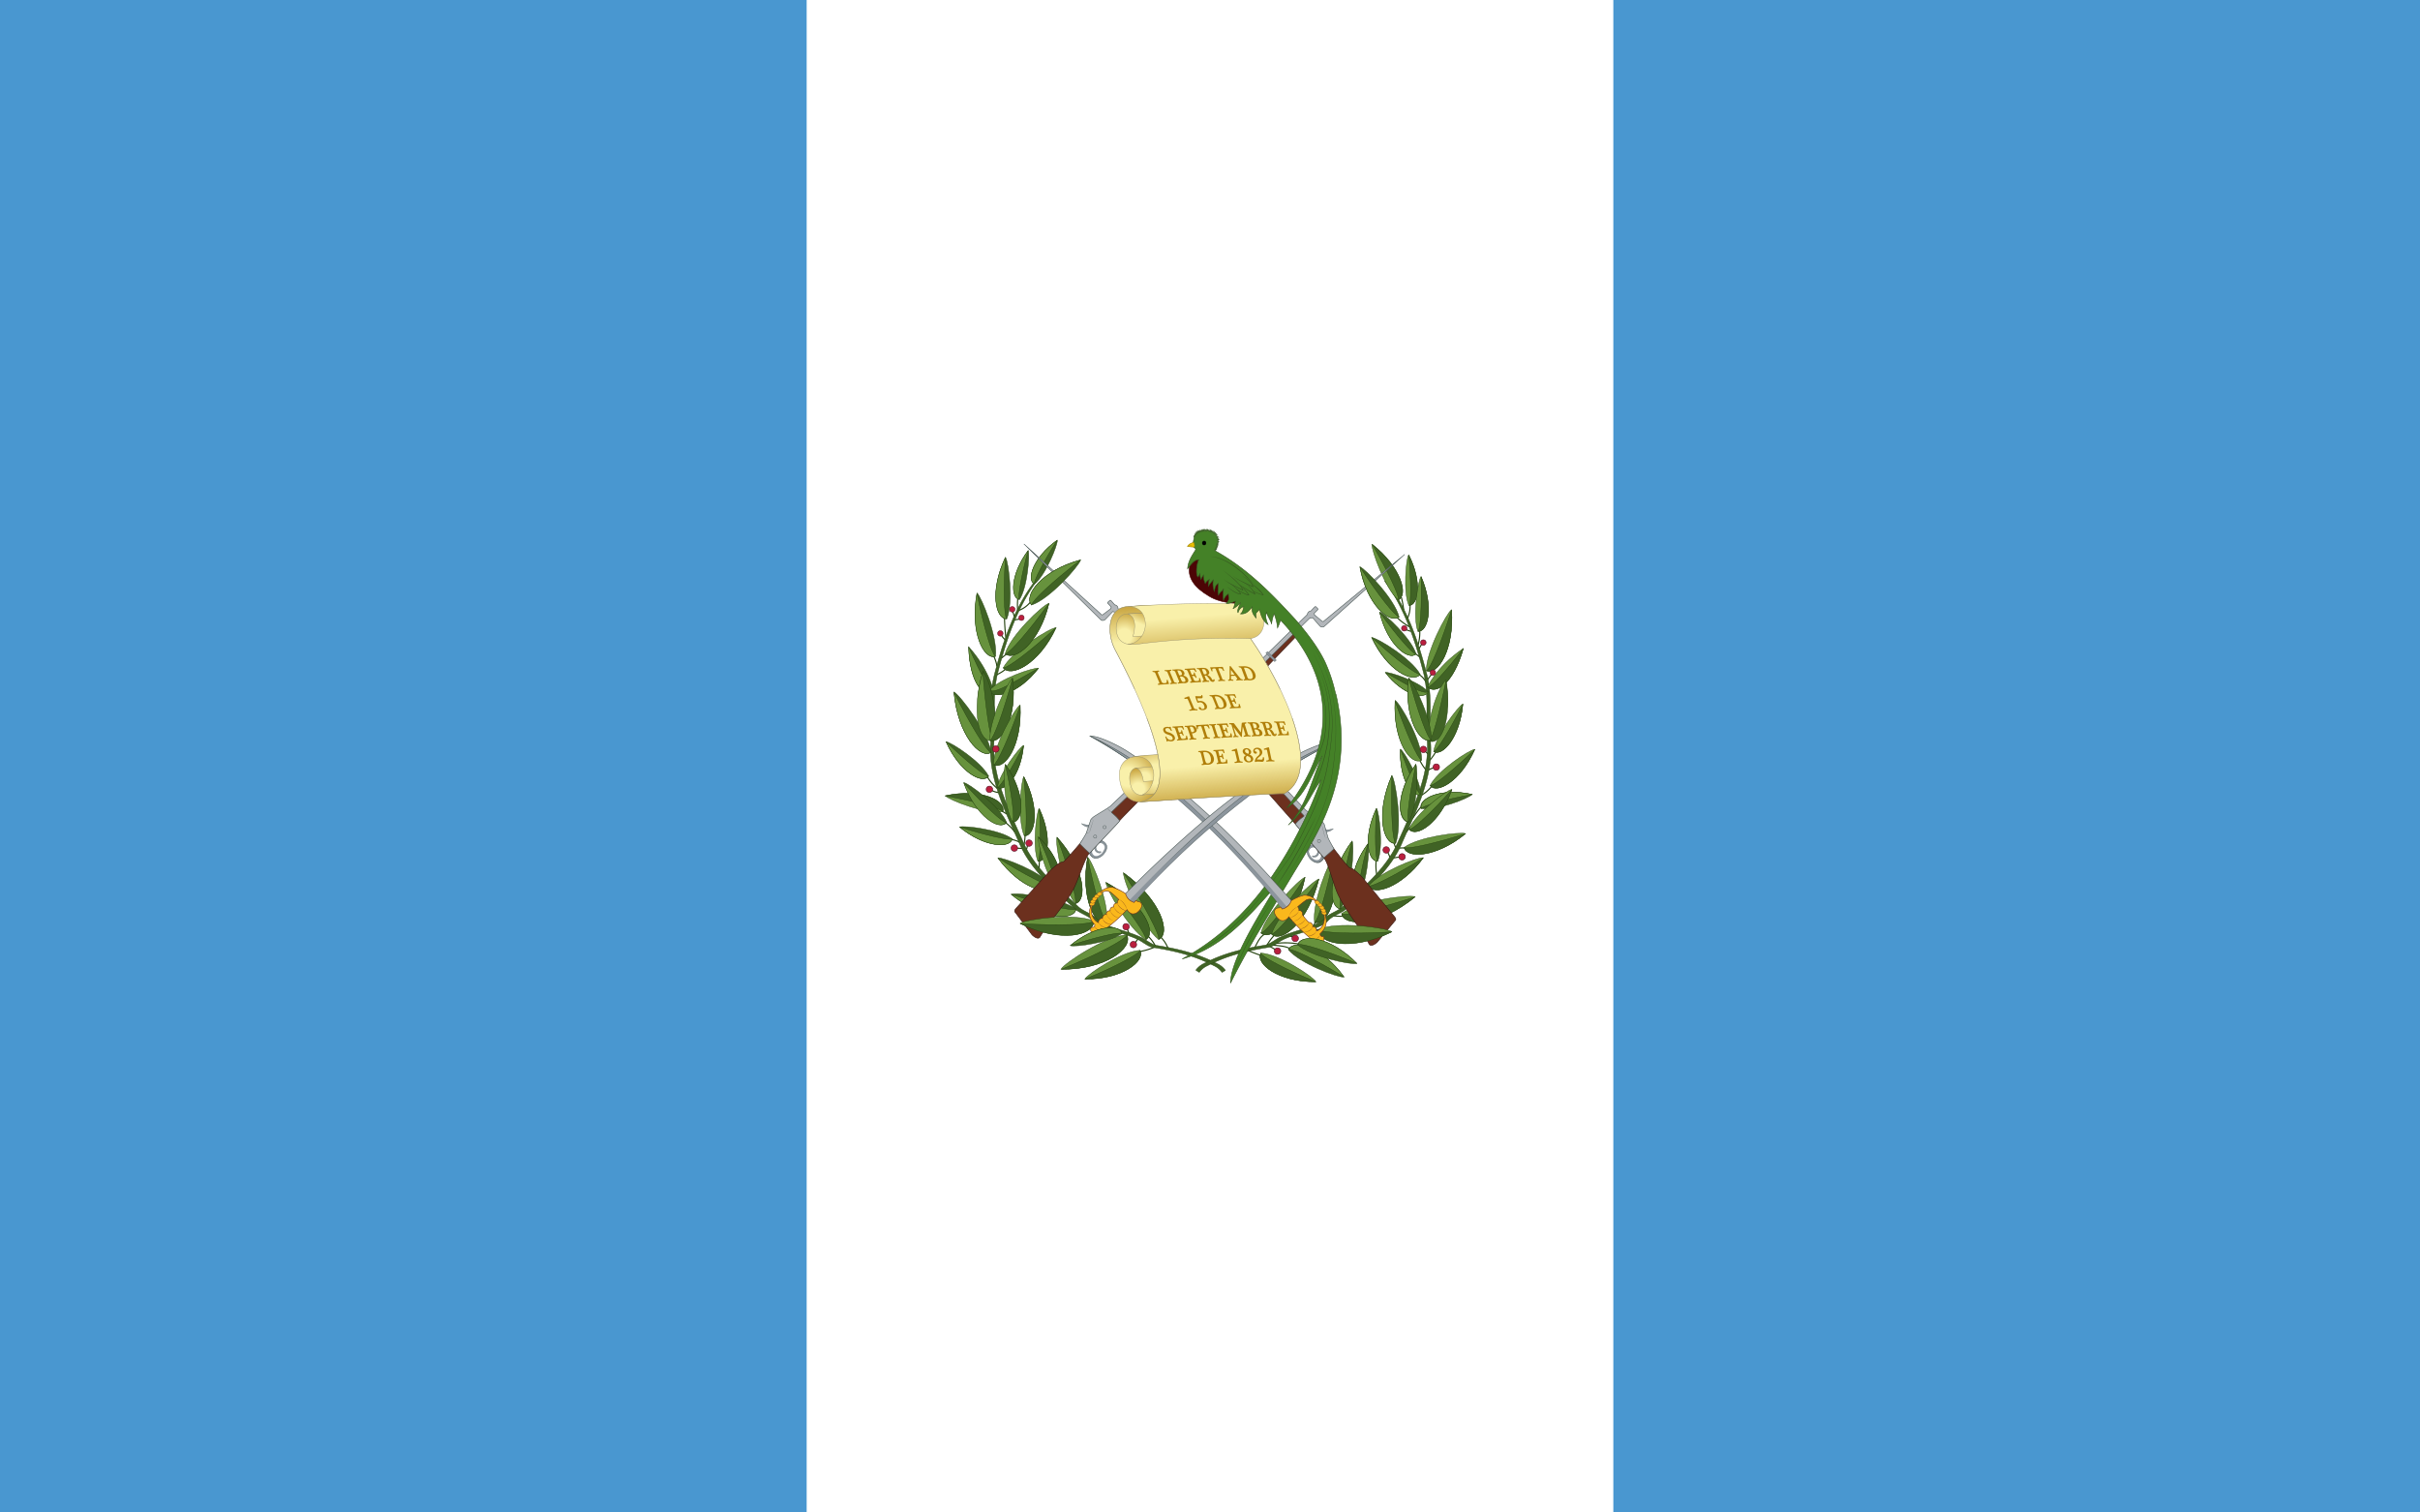<svg id="gt" xmlns="http://www.w3.org/2000/svg" xmlns:xlink="http://www.w3.org/1999/xlink" width="960" height="600"><defs><style>.cls-13,.cls-3{fill:none}.cls-3,.cls-4,.cls-5{stroke:#24420e}.cls-3{stroke-width:.44px}.cls-4{fill:#406325}.cls-13,.cls-4,.cls-5{stroke-width:.16px}.cls-5{fill:#67923d}.cls-6,.cls-7{fill:#ba1f3e;stroke:#511124}.cls-6{stroke-width:.19px}.cls-11,.cls-12,.cls-14,.cls-30,.cls-7{stroke-width:.22px}.cls-8,.cls-9{fill:#8c959d}.cls-12,.cls-13,.cls-8{stroke:#485654}.cls-15,.cls-8{stroke-width:.11px}.cls-10{fill:#485654}.cls-11,.cls-17{fill:#6c301e}.cls-11{stroke:#351710;stroke-linejoin:round}.cls-12{fill:#b2b6ba}.cls-14,.cls-15,.cls-16{fill:#fab81c}.cls-14,.cls-15{stroke:#6c301e}.cls-28{fill:#b07e09}.cls-30,.cls-36{fill:#448127}.cls-30{stroke:#34541f}.cls-35{fill:#34541f}</style><radialGradient id="名称未設定グラデーション" cx="447.42" cy="291.73" r="16.53" gradientTransform="matrix(1 0 0 -1 0 600)" gradientUnits="userSpaceOnUse"><stop offset=".22" stop-color="#f9f0aa"/><stop offset="1" stop-color="#b07e09"/></radialGradient><radialGradient id="名称未設定グラデーション_2" data-name="名称未設定グラデーション 2" cx="451.56" cy="287" r="10.91" xlink:href="#名称未設定グラデーション"/><radialGradient id="名称未設定グラデーション_3" data-name="名称未設定グラデーション 3" cx="454.11" cy="291.36" r="9.78" xlink:href="#名称未設定グラデーション"/><radialGradient id="名称未設定グラデーション_4" data-name="名称未設定グラデーション 4" cx="458.39" cy="292.94" r="17.35" xlink:href="#名称未設定グラデーション"/><linearGradient id="名称未設定グラデーション_5" data-name="名称未設定グラデーション 5" x1="473.9" y1="340.83" x2="472.35" y2="368.04" gradientTransform="matrix(1 0 0 -1 0 600)" gradientUnits="userSpaceOnUse"><stop offset=".22" stop-color="#b07e09" stop-opacity="0"/><stop offset="1" stop-color="#b07e09"/></linearGradient><linearGradient id="名称未設定グラデーション_6" data-name="名称未設定グラデーション 6" x1="483.12" y1="303.34" x2="485.49" y2="273.42" xlink:href="#名称未設定グラデーション_5"/><radialGradient id="名称未設定グラデーション_7" data-name="名称未設定グラデーション 7" cx="445.98" cy="347.64" r="13.02" xlink:href="#名称未設定グラデーション"/><linearGradient id="名称未設定グラデーション_8" data-name="名称未設定グラデーション 8" x1="451.54" y1="350.48" x2="455.37" y2="359.42" gradientTransform="matrix(1 0 0 -1 0 600)" xlink:href="#名称未設定グラデーション"/><linearGradient id="名称未設定グラデーション_9" data-name="名称未設定グラデーション 9" x1="473.32" y1="362.75" x2="475.93" y2="329.55" gradientTransform="matrix(1 0 0 -1 0 600)" xlink:href="#名称未設定グラデーション"/><radialGradient id="名称未設定グラデーション_10" data-name="名称未設定グラデーション 10" cx="477.86" cy="384.73" r=".34" gradientTransform="matrix(1 0 0 -1 0 600)" gradientUnits="userSpaceOnUse"><stop offset=".26" stop-color="#a50a0a"/><stop offset="1" stop-color="#4c0505"/></radialGradient><radialGradient id="名称未設定グラデーション_11" data-name="名称未設定グラデーション 11" cx="-14.01" cy="599.5" r=".5" gradientTransform="matrix(.67 0 0 -.71 487.3 638.51)" gradientUnits="userSpaceOnUse"><stop offset="0" stop-color="#fff"/><stop offset="1" stop-color="#fff" stop-opacity="0"/></radialGradient></defs><path fill="#4997d0" d="M0 0h960v600H0z"/><path fill="#fff" d="M320 0h320v600H320z"/><path class="cls-3" d="M452.12 377.48a27.81 27.81 0 0 0 6-1.79M460.37 371.64a12.89 12.89 0 0 1 3 4.64M455.25 371.2a15.42 15.42 0 0 1 3.14 4.15M408.81 238.77a10.6 10.6 0 0 1-4.81 3.43M403.69 242a25.74 25.74 0 0 1 .05-4.39M401.76 242.63c.11.37.44 1.4.68 2M404.46 245.58c-.38.08-1.52.26-2 .34M398.48 245a76.9 76.9 0 0 0 .53 7.82M397.22 251.9a5.83 5.83 0 0 0 1.55 1.88M394.18 260.25a14.1 14.1 0 0 1 1.3 4M399.2 259.58a15.64 15.64 0 0 0-1.93 1.54M398.86 265.52a15.81 15.81 0 0 1-3.43 2.12M391.62 308.05a15.88 15.88 0 0 0 4 4.68M396.16 314.42a8.17 8.17 0 0 1-3-1M397.61 321.86l1.69 1M398.86 326.3a18.51 18.51 0 0 1 3.77 3.86M401.18 333a11.68 11.68 0 0 1 3.23 1.06M403.35 336.49l2.12.07M406.68 331.18a38.74 38.74 0 0 1-.48 4.25M407.21 337l.43-1.64M412.33 341.37l-.15 3.24M451.39 372.51l-1.16 1.59M447.82 370.19l-.68-1.83"/><g><path class="cls-4" d="M486.11 384.93a8.36 8.36 0 0 0-3.28-2.66c-7.72-4-15.4-5.84-24.11-7.24-2-.34-4-2.22-6.09-3.19-5-2.36-10.49-3.28-15.31-5.69a7.75 7.75 0 0 1-2.11-1.55c-1.92-2.22-5.38-2.9-7.54-5-8.33-7.87-17.18-15.12-21.77-25.55-5.57-12.7-12.5-25.79-11.57-40.23.61-9.12-.75-18.35 1.5-27 3.33-12.89 7.59-25.64 15.41-36.31l-1.31.82c-7.87 10.67-12.13 23.42-15.46 36.31-2.24 8.69-.89 17.92-1.49 27-.94 14.44 6 27.53 11.56 40.28 4.59 10.38 13.49 17.62 21.78 25.55 2.15 2 5.62 2.7 7.53 5A9.93 9.93 0 0 0 436 367c4.83 2.42 10.35 3.34 15.31 5.65 2.06 1 4.08 2.85 6.09 3.19 8.71 1.4 16.39 3.24 24.12 7.24a8.08 8.08 0 0 1 3.27 2.66l1.36-.82"/><path class="cls-5" d="M406.34 331.62c-2.79-6.3-1.36-21.61-.2-23.53 6.63 13.01 4.43 23.74.2 23.53zM452.2 377c-7.09.36-20.61 9.29-21.86 11.4 15.08.12 24.02-7.31 21.86-11.4zM459.66 372.72c-6.85-5.45-14.19-23.66-14-26.5 15.08 10.83 18.9 24.28 14 26.5z"/><path class="cls-5" d="M454.61 372.78c-6.95-4.24-15.79-20.11-15.94-22.75 15.2 8.19 20.2 20.12 15.94 22.75zM439.05 366c1-7.82-5.67-24.24-7.59-26-2.95 16.49 3 27.59 7.59 26zM411.74 341.72c-2.3-5.65-.61-19.32.47-21 5.52 11.7 3.26 21.22-.47 21zM398 264.89c3.59-6.65 18.38-15.71 21-15.93-6.75 14.57-18 19.83-21 15.93z"/><path class="cls-5" d="M398.74 259.33c2.15-7.28 14.87-19.27 17.36-20-3.73 15.67-13.68 23.14-17.36 20zM426.55 358.48c-5-6.18-8-23.86-7.29-26.36 11.27 12.51 12.03 25.23 7.29 26.36zM397.9 322c-6.91 1.09-21.36-4.64-22.92-6.34 14.53-3.13 24.29 2.1 22.92 6.34zM395.68 312.34c.82-5.58 8.67-15.81 10.36-16.66-1.11 11.96-7.45 18.6-10.36 16.66zM447 370.88c-8.48.43-24.63 11.11-26.13 13.62 18.04.14 28.72-8.74 26.13-13.62z"/><g><path class="cls-4" d="M406.41 331.47c4.23.21 6.41-10.4-.27-23.38 1.21 12.32 1.21 22.31.27 23.38zM417.59 351.46c-4.47-5.47-19.38-11.33-21.71-11.14 8.88 12.08 19.88 15.1 21.71 11.14zM393.17 298.48c-1.15-8-12.33-22.71-14.74-24 1.51 17.21 10.57 26.73 14.74 24zM401.56 332.77c-5-3.68-19-5.34-20.94-4.72 10.14 8.3 20.21 8.46 20.94 4.72zM392.2 307.94c-2.89-5.69-14.81-13.48-16.89-13.7 5.52 12.39 14.56 16.94 16.89 13.7zM394.93 260.4c.91-7.57-5.53-23.45-7.34-25.16-2.87 15.93 2.91 26.67 7.34 25.16zM399.4 245.48c2.66-6.5.76-22.43-.52-24.42-6.4 13.51-3.83 24.65.52 24.42z"/><path class="cls-4" d="M404.42 237.83c3.14-4.77 4.16-17.68 3.48-19.47-7.23 9.71-6.9 18.94-3.48 19.47zM410.37 231.69c4.4-3.48 9.22-15.5 9.08-17.43-9.74 6.95-12.22 15.84-9.08 17.43zM394.32 274.89c.11.87-1-8.18-10.05-18.31.41 14.81 6.25 20.42 10.05 18.31zM426.88 360.67c-6.18-4.56-23.39-6.73-25.77-5.93 12.57 10.36 24.89 10.55 25.77 5.93zM439 365.91c-4.54 1.59-10.44-9.42-7.54-25.88 2.76 13.97 6.13 25.06 7.54 25.88zM452.25 377.06c2.12 4.08-6.7 11.44-21.79 11.32 11.96-4.9 21.24-9.87 21.79-11.32zM459.64 372.59c4.86-2.25 1.1-15.54-14-26.37 8.59 13.21 14.45 24.61 14 26.37z"/><path class="cls-4" d="M454.57 372.67c4.28-2.67-.69-14.44-15.89-22.64 9.4 11.18 16.09 20.97 15.89 22.64zM411.78 341.68c3.73.22 6-9.26.48-20.92.74 10.97.42 19.97-.48 20.92zM398 264.94c3 3.9 14.05-1.31 20.84-15.92-10.15 9.34-19.21 16.06-20.84 15.92z"/><path class="cls-4" d="M398.86 259.33c3.68 3.14 13.54-4.3 17.27-20-8.13 11.27-15.65 19.76-17.27 20zM426.58 358.42c4.74-1.12 3.95-13.78-7.25-26.27 5.01 13.41 8.01 24.75 7.25 26.27zM397.71 322c1.41-4.24-8.3-9.37-22.8-6.26 12.26 2.16 22.09 5 22.8 6.26zM395.77 312.35c2.9 1.89 9.18-4.66 10.29-16.62-4.68 9.18-9.17 16.27-10.29 16.62zM447 371c2.58 4.88-8 13.67-26 13.52 14.22-5.81 25.32-11.75 26-13.52z"/><path class="cls-4" d="M399.36 326.3c-2.66-6.26-14.8-15.46-17-15.84 4.96 13.64 14.27 19.14 17 15.84z"/></g><g><path class="cls-5" d="M392.42 273.92c4.07-4.67 17.47-9.13 19.6-8.86-8.02 10.4-17.94 12.51-19.6 8.86zM417.49 351.51c-1.81 3.92-12.7.92-21.65-11.15 10.89 6.83 20.25 11.51 21.65 11.15zM393.1 298.46c-4.2 2.73-13.13-6.74-14.68-23.88 6.58 13.2 13.03 23.42 14.68 23.88zM401.52 332.8c-.77 3.73-10.69 3.59-20.86-4.72 10.72 3.41 19.73 5.34 20.86 4.72zM392.07 307.85c-2.33 3.24-11.29-1.27-16.81-13.66 8.2 7.97 15.5 13.75 16.81 13.66zM394.83 260.3c-4.43 1.56-10.16-9.08-7.29-25 2.66 13.48 5.93 24.17 7.29 25zM399.3 245.44c-4.3.23-6.87-10.81-.47-24.32-.83 12.79-.5 23.23.47 24.32zM404.34 237.77c-3.47-.53-3.72-9.66 3.52-19.37-2.74 9.98-4.15 18.37-3.52 19.37zM410.32 231.69c-3.14-1.64-.7-10.43 9-17.34-5.49 8.65-9.32 16.18-9 17.34z"/><path class="cls-5" d="M394.25 274.9c-3.8 2.11-9.58-3.5-10-18.32 5.12 11.68 8.62 17.81 10 18.32zM426.82 360.7c-.89 4.63-13.14 4.4-25.68-5.89 13.17 4.27 24.25 6.69 25.68 5.89zM418.65 351.22c-4-4.34-7.16-17.35-6.75-19.24 9.01 8.74 10.22 18.16 6.75 19.24zM401.77 326.23c-3.57-5.79-3.88-20.91-2.92-23 8.26 11.85 7.25 22.63 2.92 23zM399.14 326.32c-2.74 3.3-11.93-2.16-16.87-15.83 8.13 9.11 15.47 15.81 16.87 15.83z"/></g><g><path class="cls-4" d="M392.37 274c1.62 3.62 11.45 1.53 19.49-8.88-11.97 6.79-16.71 9.74-19.49 8.88zM401.71 326.07c4.33-.37 5.33-11-2.93-22.85 2.66 11.86 3.79 21.68 2.93 22.85zM418.67 351.18c3.47-1.07 2.25-10.45-6.71-19.18 4.4 9.73 7.2 18 6.71 19.18z"/><path class="cls-4" d="M394.23 291.77c2.06-8.39-1.7-22.6-4.3-25.56-4.72 15.43-.24 26.6 4.3 25.56z"/></g><path class="cls-5" d="M393.93 293.77c-5.9 1.34-8.64-12-4.08-27.08 1.07 13.55 2.83 26.15 4.08 27.08z"/><path class="cls-5" d="M392.73 293.72c-.56-7.53 6.93-23.09 8.92-24.71 2.01 15.81-4.47 26.31-8.92 24.71z"/><path class="cls-4" d="M392.84 293.61c4.41 1.64 10.85-8.76 8.83-24.56-3.51 13.26-7.44 23.76-8.83 24.56z"/><path class="cls-5" d="M394.13 303.26c0-7.61 8.47-22.23 10.56-23.62.84 16.16-6.33 25.83-10.56 23.62z"/><path class="cls-4" d="M394.21 303.41c4.23 2.21 11.31-7.36 10.47-23.52-4.41 12.85-9.05 22.89-10.47 23.52z"/></g><g><circle class="cls-6" cx="396.83" cy="251.27" r="1.08"/><circle class="cls-6" cx="405.2" cy="245.07" r="1.08"/><circle class="cls-6" cx="401.56" cy="241.71" r="1.09"/><circle class="cls-7" cx="392.5" cy="313.12" r="1.28"/><circle class="cls-7" cx="395.03" cy="297.13" r="1.28"/><circle class="cls-7" cx="408.21" cy="334.46" r="1.28"/><circle class="cls-7" cx="402.39" cy="336.43" r="1.28"/><circle class="cls-7" cx="446.7" cy="367.63" r="1.28"/><circle class="cls-7" cx="449.61" cy="374.71" r="1.28"/></g><g><path class="cls-3" d="M561.15 259c.62.62 1.17.81 2.29 1.89M556.82 241.92a33.36 33.36 0 0 0-.92-5M559.35 239.93a11.38 11.38 0 0 1-1.06 5.5M554.13 244.9a23.1 23.1 0 0 0 5.26 3.89M563.21 250a18.86 18.86 0 0 1-.68 5.94M562.85 257.47l1.31-2.26M562.3 267.43c1.4.29 2.81 1.95 3.51 3.48M566.28 269.62l1.64-2.19M569.63 298.16a23.66 23.66 0 0 1-2.46 3.48M563.21 301.57a18.84 18.84 0 0 0 2.59 4M568.26 311.47a13.24 13.24 0 0 1-4.44 4M564 320c-1.09.75-2.43 2.95-3.69 4.71M568.71 304.53l-2.12.87M565.19 297.91l1.26 1.11M557.15 336.41a8.53 8.53 0 0 0-2.12.07M553 334.55l.61 1.64M545.93 341.31a19.86 19.86 0 0 0 .2 5.6M550.44 337.89l1 2.25M555.29 339.94l-2.53.41M521.91 365.62l-.92 1.74M532.89 363.43a15.75 15.75 0 0 1-4.1-.2M523.33 369.17a29.24 29.24 0 0 0-2.94-1M505.65 370.87a21.77 21.77 0 0 0-3.07 4.1M502 370.4c-2.43 1.25-3.18 3.71-4.44 5.8M500.39 379.07a53.33 53.33 0 0 1-5.33-2.05M511.83 376.34c-2.32-1.21-4.75-1.09-7.14-1.47M515.45 374.53a30.18 30.18 0 0 0-10.28-.14M513 371.79l-1.4-.58M506 376.71l-2.32-1.3M561.64 326.22a18.27 18.27 0 0 0-3.77 3.86M559.7 250.46l-2.15-.72"/><g><path class="cls-4" d="M474.39 384.85a8.36 8.36 0 0 1 3.28-2.66c7.72-4.05 15.4-5.84 24.11-7.24 2-.34 4-2.22 6.09-3.19 5-2.36 10.49-3.28 15.31-5.69a7.75 7.75 0 0 0 2.11-1.55c1.92-2.22 5.38-2.9 7.54-5 8.33-7.87 17.18-15.12 21.77-25.55 5.57-12.7 12.5-25.79 11.57-40.22-.61-9.13.75-18.35-1.5-27-3.33-12.89-7.59-25.64-15.41-36.31l1.31.82c7.87 10.67 12.13 23.42 15.46 36.31 2.24 8.7.89 17.92 1.49 27.05.94 14.43-6 27.52-11.56 40.27-4.59 10.38-13.49 17.63-21.78 25.55-2.15 2-5.62 2.7-7.54 5a9.68 9.68 0 0 1-2.1 1.54c-4.83 2.42-10.35 3.34-15.31 5.66-2.06 1-4.08 2.84-6.09 3.18-8.71 1.4-16.39 3.24-24.11 7.25a7.94 7.94 0 0 0-3.28 2.65l-1.36-.82"/><path class="cls-4" d="M553.65 334.6c2.74-7.42 0-24.84-1.49-27-6.65 15.4-3.34 27.55 1.49 27z"/><path class="cls-4" d="M546.54 341.64c2.3-5.65.61-19.32-.47-21-5.52 11.7-3.26 21.22.47 21zM563.35 267.49c-3.29-6.1-16.87-14.42-19.26-14.62 6.21 13.37 16.55 18.2 19.26 14.62z"/><path class="cls-4" d="M561.76 259.47c-1.79-6.07-12.4-16.05-14.47-16.69 3.11 13.06 11.4 19.31 14.47 16.69zM566.5 274.43c-3.54-4.05-15.16-7.93-17-7.7 6.97 9.04 15.56 10.87 17 7.7zM563.7 320.76c6.13 1 19-4.12 20.34-5.63-12.9-2.79-21.55 1.87-20.34 5.63zM563.55 315.12c0-5.64-6.39-16.86-8-17.93-.55 11.99 4.85 19.45 8 17.93z"/><path class="cls-4" d="M564 301.44c0-7.61-8.47-22.23-10.56-23.62-.88 16.18 6.29 25.83 10.56 23.62zM511.07 376.71c4.48 5.5 19.65 11.13 22.09 10.9-8.81-12.23-20.07-15.05-22.09-10.9z"/><path class="cls-5" d="M553.56 334.43c-4.82.55-8.09-11.44-1.39-26.79-.5 14.2.23 25.63 1.39 26.79zM500.19 378.09c7.09.36 20.61 9.29 21.86 11.4-15.05.11-24.05-7.32-21.86-11.4zM500.19 370.15c2.1-8 15-21.21 17.51-22.15-3.6 17.13-13.74 25.53-17.51 22.15zM521.46 365.92c-1-7.82 5.67-24.24 7.59-26 2.95 16.49-3 27.6-7.59 26zM542.92 351.38c4.47-5.47 19.38-11.33 21.71-11.14-8.88 12.08-19.88 15.1-21.71 11.14zM568.71 298.12c.9-6.33 9.71-17.88 11.61-18.87-1.2 13.52-8.32 21.02-11.61 18.87z"/><path class="cls-5" d="M557 336.18c5.82-4.29 22.11-6.23 24.4-5.5-11.79 9.67-23.53 9.85-24.4 5.5zM567.29 311.66c3-6 15.57-14.17 17.75-14.4-5.8 13.02-15.3 17.8-17.75 14.4zM565.81 266.1c-.1-7.63 8-22.73 10-24.24 1.16 16.14-5.73 26.21-10 24.24zM558.88 240.18c-2.32-5.28-1.1-18.41-.09-20.07 5.55 10.96 3.67 20.17.09 20.07z"/><path class="cls-5" d="M554.65 238c-5.27-4.68-10.64-19.76-10.41-22.1 11.76 9.26 14.39 20.36 10.41 22.1zM566.28 272.54c-.32.82 2.94-7.69 14.22-15.31-4.01 14.27-11.04 18.28-14.22 15.31zM532.18 362.44c7-5.17 26.53-7.63 29.23-6.72-14.25 11.74-28.22 11.97-29.23 6.72zM546.51 341.6c-3.73.22-6-9.26-.48-20.92-.72 10.97-.42 19.97.48 20.92zM563.36 267.53c-2.71 3.58-12.9-1.2-19.12-14.61 9.33 8.57 17.64 14.74 19.12 14.61zM561.66 259.47c-3.07 2.62-11.28-3.58-14.39-16.65 6.73 9.37 13.03 16.45 14.39 16.65zM566.55 274.5c-1.4 3.14-9.94 1.33-16.92-7.71 10.37 5.9 14.51 8.46 16.92 7.71zM563.86 320.71c-1.25-3.76 7.36-8.32 20.24-5.56-10.88 1.95-19.57 4.48-20.24 5.56zM563.46 315.11c-3.14 1.47-8.45-5.88-7.89-17.88 3.36 9.77 6.83 17.37 7.89 17.88z"/><path class="cls-5" d="M563.88 301.59c-4.23 2.21-11.3-7.36-10.47-23.52 4.41 12.85 9.05 22.93 10.47 23.52zM511.19 376.66c2-4.15 13.15-1.38 22 10.89-11.02-6.75-20.51-11.31-22-10.89z"/><g><path class="cls-4" d="M521.55 365.83c4.54 1.59 10.44-9.42 7.54-25.88-2.81 13.95-6.18 25.05-7.54 25.88z"/><path class="cls-4" d="M531.83 360.59c4.34-6.65 5.55-24.55 4.58-27-9.94 13.63-9.41 26.41-4.58 27zM500.14 378.13c-2.12 4.08 6.7 11.44 21.79 11.32-11.93-4.89-21.24-9.87-21.79-11.32zM500.3 370.08c3.79 3.34 13.81-4.95 17.41-22.08-8.13 12.42-15.71 21.8-17.41 22.08zM543 351.43c1.81 3.92 12.7.92 21.65-11.15-10.88 6.83-20.24 11.51-21.65 11.15zM568.76 298.1c3.3 2.15 10.34-5.3 11.56-18.8-5.21 10.39-10.26 18.41-11.56 18.8zM557.07 336.21c.9 4.35 12.45 4.18 24.31-5.5-12.5 3.97-23 6.22-24.31 5.5zM567.43 311.57c2.45 3.41 11.86-1.33 17.66-14.35-8.61 8.37-16.28 14.44-17.66 14.35zM565.92 266c4.24 2 11.06-7.95 9.9-24.09-4.08 13.14-8.46 23.42-9.9 24.09zM559 240.14c3.54.09 5.41-9-.13-20 .91 10.5.87 19.09.13 20zM554.73 237.9c4-1.74 1.33-12.71-10.42-22 6.47 11.1 10.85 20.6 10.42 22zM566.34 272.57c3.18 3 10.14-1.06 14.16-15.33-7.8 10.08-12.69 15.17-14.16 15.33zM532.25 362.48c1 5.25 14.91 5 29.13-6.69-14.94 4.85-27.51 7.6-29.13 6.69z"/><path class="cls-4" d="M539.14 354.75c3.27-4.93 4.27-18.27 3.56-20.08-7.48 10.08-7.16 19.57-3.56 20.08zM558.74 326.14c3.57-5.79 3.88-20.91 2.92-23-8.26 11.86-7.25 22.63-2.92 23z"/></g><g><path class="cls-5" d="M531.79 360.54c-4.83-.64-5.33-13.31 4.55-26.87-3.62 13.85-5.46 25.44-4.55 26.87zM567 292.21c-.94-7.76 4-20.14 6.63-22.52 2.52 14.38-2.71 23.95-6.63 22.52zM539.11 354.7c-3.6-.5-3.9-9.95 3.54-20-2.78 10.3-4.21 18.93-3.54 20zM562.47 250.46c-2.17-5.88 0-20 1.24-21.77 5.29 12.25 2.63 22.11-1.24 21.77zM504.39 370.61c2.47-8.09 16.19-21.08 18.81-21.92-4.34 17.43-15.07 25.53-18.81 21.92zM558.92 329c2.66-6.26 14.8-15.46 17-15.84-4.92 13.66-14.27 19.16-17 15.84zM558.8 326c-4.33-.37-5.33-11 2.93-22.85-2.66 11.85-3.79 21.67-2.93 22.85z"/></g><path class="cls-4" d="M567 294c5.16 1.84 9.08-9.89 6.6-23.91-2.43 12.1-5.38 23.25-6.6 23.91z"/><path class="cls-4" d="M567.77 293.64c.56-7.53-6.93-23.09-8.92-24.71-2.01 15.81 4.47 26.31 8.92 24.71zM562.55 250.42c3.83.34 6.47-9.43 1.19-21.69.33 11.45-.29 20.75-1.19 21.69zM504.5 370.53c3.79 3.62 14.37-4.42 18.7-21.84-8.84 12.35-17 21.61-18.7 21.84zM559.14 329c2.74 3.3 11.93-2.16 16.87-15.83-8.13 9.15-15.47 15.83-16.87 15.83z"/><path class="cls-5" d="M567.66 293.53c-4.41 1.64-10.85-8.76-8.83-24.56 3.51 13.26 7.44 23.76 8.83 24.56z"/></g><g><circle class="cls-7" cx="564.63" cy="254.9" r="1.09"/><circle class="cls-7" cx="568.41" cy="266.82" r="1.09"/><circle class="cls-7" cx="569.76" cy="304.3" r="1.28"/><circle class="cls-7" cx="564.65" cy="297.29" r="1.28"/><circle class="cls-7" cx="549.91" cy="337.17" r="1.28"/><circle class="cls-7" cx="556.2" cy="339.9" r="1.28"/><circle class="cls-7" cx="513.8" cy="372.26" r="1.28"/><circle class="cls-7" cx="506.8" cy="377.29" r="1.28"/><circle class="cls-7" cx="557.05" cy="249.25" r="1.08"/></g></g><g id="gun"><path class="cls-8" d="M434.25 336.27a1.87 1.87 0 0 0 2.13 2.07c.38-.08.62-.58.13-.49a1.32 1.32 0 0 1-1.2-.37 1.68 1.68 0 0 1-.4-1.92l-.66.71z"/><path class="cls-9" d="M437.24 338.34c-1 1.17-2.57 1.68-3.43.83a1.63 1.63 0 0 1-.47-1.91l-1.12 1.23a4.46 4.46 0 0 0 1.71 1.76c1.22.55 3-.28 4-1.56.74-.91 1.56-2.43 1-3.61a4 4 0 0 0-2-1.7l-1 1.1a1.62 1.62 0 0 1 1.7.31c1.27 1 .53 2.5-.38 3.55z"/><path class="cls-10" d="M437.24 338.34a4 4 0 0 1-1.16 1 2.44 2.44 0 0 1-1.47.31 1.47 1.47 0 0 1-.72-.29 2.56 2.56 0 0 1-.51-.58 1.62 1.62 0 0 1-.24-.74 1.7 1.7 0 0 1 .14-.77l.12.08-1.11 1.24v-.1a5.08 5.08 0 0 0 1.05 1.3 2.53 2.53 0 0 0 .69.44 2 2 0 0 0 .8.13 3.45 3.45 0 0 0 1.57-.47 5.26 5.26 0 0 0 1.3-1.05 5.87 5.87 0 0 0 .93-1.38 3.34 3.34 0 0 0 .38-1.6 1.77 1.77 0 0 0-.23-.77 2.87 2.87 0 0 0-.5-.66 4.27 4.27 0 0 0-1.37-.93h.09l-1 1.09-.09-.12a1.52 1.52 0 0 1 .76-.11 1.67 1.67 0 0 1 .71.24 2 2 0 0 1 .93 1.14 2.14 2.14 0 0 1-.21 1.45 5 5 0 0 1-.84 1.21zm0 0a5.16 5.16 0 0 0 .79-1.23 2 2 0 0 0 .17-1.4 1.85 1.85 0 0 0-.9-1.06 1.42 1.42 0 0 0-1.34-.1l-.09-.12 1-1.11h.05a4.27 4.27 0 0 1 1.45 1 3.07 3.07 0 0 1 .53.7 1.91 1.91 0 0 1 .25.85 3.34 3.34 0 0 1-.38 1.7 6.57 6.57 0 0 1-1 1.44 5.27 5.27 0 0 1-1.36 1.08 3.64 3.64 0 0 1-1.67.49 2.21 2.21 0 0 1-.88-.15 2.73 2.73 0 0 1-.74-.47 4.93 4.93 0 0 1-1.07-1.37v-.05l1.13-1.22.12.08a1.54 1.54 0 0 0-.14.7 1.37 1.37 0 0 0 .22.68 2.12 2.12 0 0 0 .47.56 1.36 1.36 0 0 0 .66.29 2.31 2.31 0 0 0 1.43-.27 4.06 4.06 0 0 0 1.19-.91z"/><path class="cls-11" d="M515.24 249.25l-40.14 39.52c-3.05 3-38 36.37-41.1 39.38-1.1 1.32-4.23 4.86-4.56 5.35-2.13 2.31-4.44 5.33-7.2 8-.49.62-1.14.4-1.73.74a23.36 23.36 0 0 0-5.06 4.37l-12.21 13.51c-.78.85-1 1.38-.46 1.87l6.62 8.85c1.23 1.21 2.65 1.83 3.2.81 3.15-5.44 11-13.75 13.91-20.33 1.77-3.93 4-11.06 5.56-12.78 1.94-2.16 7.17-7.73 11.81-12.71l.93-1 .94-1c23.51-24 50.72-53.05 70.53-73.56-.78-.78-.29-.31-1-1z"/><path class="cls-8" d="M431.89 328.11a4.2 4.2 0 0 1-2.85-1.4c1.17.35 2.35.8 3.45.34l-.6 1.06z"/><path class="cls-12" d="M557.05 220.1l-31.8 26.22c-.31.37-.63.27-.93 0l-2.9-2.42a.36.36 0 0 0 0-.11 1.39 1.39 0 0 0-.09-.46l1.42-1.45c.18-.22.12-.31-.12-.55s-.34-.36-.59-.6-.41 0-.64.18l-1.4 1.48a1.41 1.41 0 0 0-1.35 1.36c-19.24 18.73-35.8 35.44-54.94 53.87l-22.57 21.55c-.81 1.05-4.3 2.91-6.6 4.41a5.75 5.75 0 0 0-1.82 1.55l-1.84 5.43c-.58 1.2-2.43 4-2.51 4.19 2.36 2.39 2.24 2.22 3.86 3.73 1.82-2 6.69-7.11 11.12-11.85.35-.38.38-.42.83-1a14.14 14.14 0 0 0-1.39-1.65c-.4-.38-.83-.77-1.2-1.09s-.47-.4-.63-.55.24-.44.42-.64c26.47-25.58 55-53.7 78.28-76.6a1.27 1.27 0 0 0 .39.06 1.46 1.46 0 0 0 .63-.15l2.79 3.21a1.39 1.39 0 0 0 1.73.39l31.86-28.54z"/><path class="cls-10" d="M431 330.39a2.5 2.5 0 0 0 .61 0 1.62 1.62 0 0 0 .57-.16c.23-.8.47-1.59.72-2.38s.5-1.58.76-2.37a1.5 1.5 0 0 0-.73-.5 1.57 1.57 0 0 1 .77.46c-.23.8-.47 1.59-.71 2.38s-.49 1.58-.75 2.37a1.42 1.42 0 0 1-.6.14 3.08 3.08 0 0 1-.61-.07z"/><circle class="cls-13" cx="438.18" cy="328.13" r=".62"/><circle class="cls-13" cx="434.44" cy="331.88" r=".62"/><path class="cls-10" d="M441 322.38a11.33 11.33 0 0 1-.91-.78c-.28-.27-.57-.55-.83-.85a11.33 11.33 0 0 1 .91.78 11.1 11.1 0 0 1 .83.85z"/><path class="cls-8" d="M502.17 259.06l3.49 3.41.64-.59-3.48-3.41-.65.59z"/></g><g><path class="cls-8" d="M523.21 338a1.88 1.88 0 0 1-2.23 2c-.38-.1-.6-.61-.11-.5a1.32 1.32 0 0 0 1.22-.31 1.69 1.69 0 0 0 .49-1.9c.22.26.43.51.62.75z"/><path class="cls-9" d="M520.12 339.94c1 1.21 2.48 1.8 3.38 1a1.63 1.63 0 0 0 .56-1.89l1.06 1.29a4.39 4.39 0 0 1-1.79 1.67c-1.25.49-3-.43-3.94-1.76-.69-.95-1.44-2.5-.79-3.65a4 4 0 0 1 2-1.6l1 1.15a1.57 1.57 0 0 0-1.7.22c-1.33 1-.66 2.47.2 3.56z"/><path class="cls-10" d="M520.12 339.94a4 4 0 0 0 1.11 1 2.42 2.42 0 0 0 1.46.39 1.46 1.46 0 0 0 .72-.26 2.56 2.56 0 0 0 .54-.55 1.64 1.64 0 0 0 .28-.73 1.68 1.68 0 0 0-.1-.77l-.13.07 1 1.29v-.1a5.07 5.07 0 0 1-1.1 1.25 2.55 2.55 0 0 1-.72.4 2 2 0 0 1-.8.1 3.5 3.5 0 0 1-1.55-.56 5 5 0 0 1-1.24-1.1 6.21 6.21 0 0 1-.87-1.44 3.32 3.32 0 0 1-.29-1.61 1.72 1.72 0 0 1 .26-.76 3.17 3.17 0 0 1 .53-.63 4.23 4.23 0 0 1 1.42-.86h-.09l1 1.14.09-.11a1.41 1.41 0 0 0-.75-.15 1.71 1.71 0 0 0-.73.21 1.91 1.91 0 0 0-1 1.09 2.16 2.16 0 0 0 .14 1.46 5 5 0 0 0 .78 1.24zm0 0a5 5 0 0 1-.73-1.26 2 2 0 0 1-.1-1.41 1.89 1.89 0 0 1 1-1 1.46 1.46 0 0 1 1.35 0l.09-.11-1-1.16a4.39 4.39 0 0 0-1.5.89 3.67 3.67 0 0 0-.57.67 2.27 2.27 0 0 0-.29.84 3.45 3.45 0 0 0 .3 1.71 6.39 6.39 0 0 0 .89 1.49 5.48 5.48 0 0 0 1.3 1.15 3.84 3.84 0 0 0 1.65.58 2.22 2.22 0 0 0 .88-.11 2.61 2.61 0 0 0 .76-.44 4.92 4.92 0 0 0 1.14-1.31v-.1l-1.17-1.37-.13.07a1.56 1.56 0 0 1 .11.71 1.71 1.71 0 0 1-.25.67 2.52 2.52 0 0 1-.5.53 1.49 1.49 0 0 1-.67.26 2.38 2.38 0 0 1-1.42-.34 4.26 4.26 0 0 1-1.14-1z"/><path class="cls-11" d="M446.63 247.09l38.13 41.46c2.9 3.17 36.11 38.21 39.1 41.37 1 1.37 4 5.06 4.29 5.57 2 2.41 4.17 5.54 6.79 8.38.46.64 1.12.45 1.7.82a23.3 23.3 0 0 1 4.83 4.62L553 363.4c.74.89.93 1.43.37 1.89l-7.05 8.51c-1.29 1.15-2.74 1.71-3.24.66-2.87-5.59-10.26-14.28-12.89-21-1.56-4-3.42-11.24-4.91-13-1.83-2.25-6.78-8.08-11.16-13.27l-.88-1-.9-1.06c-22.29-25.09-48-55.5-66.79-77 .81-.74.3-.3 1.09-1z"/><path class="cls-8" d="M526 330a4.14 4.14 0 0 0 2.91-1.25c-1.18.28-2.38.68-3.46.16L526 330z"/><path class="cls-12" d="M406.32 215.9l30.46 27.77c.29.38.61.29.93 0l3-2.27v-.11a1.41 1.41 0 0 1 .11-.46l-1.35-1.51c-.17-.23-.1-.32.15-.54s.36-.35.62-.57.41 0 .63.2l1.36 1.55a1.4 1.4 0 0 1 1.28 1.43c18.29 19.66 34 37.17 52.2 56.53l21.48 22.64c.75 1.08 4.14 3.12 6.37 4.73a5.49 5.49 0 0 1 1.73 1.63l1.58 5.52c.52 1.23 2.23 4.12 2.3 4.32-2.49 2.26-2.36 2.09-4 3.53-1.71-2.11-6.33-7.44-10.51-12.39-.34-.4-.36-.44-.79-1a12.85 12.85 0 0 1 1.48-1.58c.41-.36.86-.73 1.25-1s.49-.37.66-.52-.22-.45-.4-.66c-25.16-26.86-52.23-56.35-74.38-80.38a1.3 1.3 0 0 1-.4 0 1.35 1.35 0 0 1-.62-.18l-2.94 3.07a1.38 1.38 0 0 1-1.75.31l-30.46-30.06z"/><path class="cls-10" d="M526.79 332.31a2.41 2.41 0 0 1-.6 0 1.6 1.6 0 0 1-.57-.19c-.19-.81-.4-1.61-.6-2.41s-.42-1.6-.64-2.4a1.54 1.54 0 0 1 .76-.46 1.54 1.54 0 0 0-.79.43c.19.81.39 1.61.59 2.41s.41 1.61.63 2.41a1.54 1.54 0 0 0 .59.17 3.08 3.08 0 0 0 .61 0z"/><circle class="cls-13" cx="519.69" cy="329.7" r=".62"/><circle class="cls-13" cx="523.24" cy="333.62" r=".62"/><path class="cls-10" d="M517.18 323.81a10.91 10.91 0 0 0 1-.73c.3-.26.59-.52.87-.81a9.45 9.45 0 0 0-.94.73 11.26 11.26 0 0 0-.88.81z"/><path class="cls-8" d="M459.2 257.54l-3.65 3.23-.62-.62 3.65-3.23.62.61z"/></g><g><path class="cls-5" d="M433.91 365.36c-7.87-3.32-26.89-.67-29.22.93 16.31 8.01 29.54 4.58 29.22-.93zM522.93 368.68c7.87-3.32 26.89-.67 29.22.93-16.29 7.98-29.54 4.58-29.22-.93z"/><path class="cls-4" d="M433.76 365.48c.32 5.51-12.79 8.89-29.08.9 15.32.94 27.8.38 29.08-.9zM523.08 368.77c-.32 5.51 12.79 8.89 29.08.9-15.3.94-27.8.41-29.08-.9z"/></g><g id="sword"><path class="cls-12" d="M508.49 360c-20.73-30.12-52-54.61-76.1-68 3.55-.17 11.46 3.88 14.67 5.95 23.94 15.42 44.3 35.8 65.66 59.82a35.08 35.08 0 0 1-3.44 3.05l-.79-.83z"/><path class="cls-9" d="M510.55 359.75l-1.45 1.39c-23-29.62-55.09-57.94-76.67-69.13 30.08 13.86 55.39 41.77 78 67.65l.09.09z"/><path class="cls-10" d="M510.56 359.75l-1.45 1.4c-5.33-6.83-11-13.39-16.87-19.73s-12-12.47-18.37-18.34-12.94-11.5-19.81-16.76c-3.43-2.63-6.94-5.17-10.54-7.56a119.33 119.33 0 0 0-11.13-6.65l.09-.19a134.22 134.22 0 0 1 22.38 13.28 209.51 209.51 0 0 1 20 16.63c6.35 5.92 12.42 12.13 18.33 18.5s11.63 12.89 17.34 19.42c-5.74-6.51-11.49-13-17.42-19.35s-12-12.56-18.35-18.47a212 212 0 0 0-20-16.59 134.46 134.46 0 0 0-22.36-13.23l.1-.19a120.56 120.56 0 0 1 11.14 6.67c3.61 2.4 7.11 5 10.55 7.58C461 311.45 467.62 317.09 474 323s12.48 12 18.35 18.37 11.49 13 16.79 19.8l1.45-1.39z"/><path class="cls-14" d="M517.5 355.07a18.1 18.1 0 0 0-5.26 2.23 5 5 0 0 1-3.58 3.31c-.3-.38-.37-.49-.6-.77a.12.12 0 0 0-.17 0 5.51 5.51 0 0 0-.57.34 1.54 1.54 0 0 0-1.66 1c-.38 1 .39 2.25 1.23 3.09s1.38 1.07 2.45.92a3.46 3.46 0 0 0 1.93-1.53 63.83 63.83 0 0 0 11.23 10.64c2.1 0 3.22-1.31 2.52-2.8a1 1 0 0 1-1.33-1.11c2.46-2.26 3.51-5.08.91-9.87-2.22-4-4.71-5.4-7.09-5.38zm6.25 4.53c.43.74.69 1.38 1 2 1.48 3 .2 6.61-2.33 7.71h-.22c.42-.69-.82-2.15-1.46-1.64.3-.76-.67-2-1.46-1.69a18.91 18.91 0 0 1-2.66-3.18 1.23 1.23 0 0 0-1.35-1.6 1.58 1.58 0 0 0-.51-1.45 33.77 33.77 0 0 1 3.44-2.74c2.72-1.18 4.4 1.07 5.52 2.52z"/><path class="cls-15" d="M524.89 362.77c-.52-.25-.76-.76-.59-1.1s.7-.44 1.22-.18.8.74.63 1.09a1 1 0 0 1-1.26.19z"/><path class="cls-15" d="M524.59 361.75c-.52-.25-.76-.76-.59-1.1s.7-.44 1.22-.18.8.74.63 1.09a1 1 0 0 1-1.26.19z"/><path class="cls-15" d="M524 360.62c-.52-.25-.76-.76-.59-1.1s.7-.44 1.22-.18.8.74.63 1.09a1 1 0 0 1-1.26.19z"/><path class="cls-15" d="M523.19 359.6c-.52-.25-.76-.76-.59-1.1s.7-.44 1.22-.18.8.74.63 1.09-.74.44-1.26.19z"/><path class="cls-15" d="M522.16 358.61c-.52-.25-.76-.76-.59-1.1 0-.05 0-.14.06-.12.21.11.64.19.59-.14-.06-.11-.14-.22-.07-.14a2.56 2.56 0 0 1 .64.22c.52.26.8.75.63 1.09a1 1 0 0 1-1.26.2z"/><g><path class="cls-16" d="M511.27 363.6c.68-1.77 2.05-3.41 3.51-3.81M511.5 363.85c1.26.26 3.31-1.24 3.81-2.59M512.69 365.3c1.66.38 3.29-1.22 3.93-2.41M514.18 366.88a4.18 4.18 0 0 0 3.74-2.39M515.69 368.41a4.41 4.41 0 0 0 3.65-2.42M517.15 369.81a3.92 3.92 0 0 0 3.62-2.07M518.79 371.23a3.62 3.62 0 0 0 3.44-1.86M520.57 372.68a3.17 3.17 0 0 0 3.14-1.9"/></g><g><path class="cls-17" d="M511.27 363.6a7.81 7.81 0 0 1 .54-1.22 7.59 7.59 0 0 1 .77-1.11 5.63 5.63 0 0 1 1-.91 3.49 3.49 0 0 1 1.22-.57 4.13 4.13 0 0 0-1.17.63 6.35 6.35 0 0 0-1 .92 9 9 0 0 0-1.39 2.26zM511.5 363.85a2.27 2.27 0 0 0 1.18-.19 5 5 0 0 0 1.05-.6 5.26 5.26 0 0 0 .9-.8 4 4 0 0 0 .68-1 3.43 3.43 0 0 1-.62 1.06 5.07 5.07 0 0 1-.9.83 4.35 4.35 0 0 1-1.08.59 2.17 2.17 0 0 1-1.21.11zM512.69 365.3a2.56 2.56 0 0 0 1.2-.09 3.9 3.9 0 0 0 1.08-.54 6.37 6.37 0 0 0 1.65-1.78 4.59 4.59 0 0 1-.68 1 4.81 4.81 0 0 1-.91.83 3.37 3.37 0 0 1-1.11.54 2.24 2.24 0 0 1-1.23 0zM514.18 366.88a4.45 4.45 0 0 0 1.15-.18 4.12 4.12 0 0 0 1-.51 4.46 4.46 0 0 0 .86-.76 7.17 7.17 0 0 0 .7-.94 4.49 4.49 0 0 1-1.5 1.79 3.6 3.6 0 0 1-1.07.5 3.55 3.55 0 0 1-1.17.1zM515.69 368.41a4 4 0 0 0 2.11-.77 5 5 0 0 0 .86-.73 4.38 4.38 0 0 0 .68-.92 3.38 3.38 0 0 1-.61 1 4.53 4.53 0 0 1-.87.77 4 4 0 0 1-1 .52 3.18 3.18 0 0 1-1.14.16zM517.15 369.81a6.6 6.6 0 0 0 1.08-.19 4.14 4.14 0 0 0 1-.39 3.59 3.59 0 0 0 .88-.62 3.66 3.66 0 0 0 .65-.87 3.05 3.05 0 0 1-.59.93 3.38 3.38 0 0 1-.89.66 4.56 4.56 0 0 1-2.14.48zM518.79 371.23a4.31 4.31 0 0 0 1-.12 4 4 0 0 0 1-.36 3.7 3.7 0 0 0 .84-.58 3.05 3.05 0 0 0 .63-.8 2.47 2.47 0 0 1-.58.86 3.46 3.46 0 0 1-1.82 1 3.32 3.32 0 0 1-1.07 0zM520.57 372.68a4.35 4.35 0 0 0 1-.12 3.1 3.1 0 0 0 .88-.37 3.39 3.39 0 0 0 .74-.62 3.75 3.75 0 0 0 .56-.79 3 3 0 0 1-1.24 1.5 2.89 2.89 0 0 1-.92.36 2.94 2.94 0 0 1-1 0z"/></g></g><g><path class="cls-12" d="M450.1 357.43c22.49-28.83 55.15-51.42 80-63.34-3.54-.38-11.67 3.19-15 5.06-24.81 14-46.35 33.11-69.1 55.81a35.82 35.82 0 0 0 3.26 3.26l.83-.79z"/><path class="cls-9" d="M448.06 357.07l1.36 1.48c24.73-28.2 58.44-54.57 80.65-64.45-30.85 12-57.78 38.4-81.92 62.89l-.09.08z"/><path class="cls-10" d="M448.05 357.07l1.36 1.48c5.72-6.5 11.75-12.71 18-18.69s12.73-11.73 19.42-17.22 13.6-10.7 20.77-15.55c3.59-2.42 7.24-4.74 11-6.92a119.28 119.28 0 0 1 11.5-6l-.1-.17a134.88 134.88 0 0 0-23.13 11.92 213.36 213.36 0 0 0-21 15.42c-6.69 5.53-13.12 11.37-19.39 17.37s-12.38 12.18-18.47 18.36c6.12-6.16 12.25-12.31 18.54-18.28S479.31 327 486 321.45a208.67 208.67 0 0 1 21-15.37 134.16 134.16 0 0 1 23.1-11.88l-.1-.2a122.08 122.08 0 0 0-11.52 6 211.42 211.42 0 0 0-11 6.95c-7.17 4.86-14.07 10.1-20.76 15.59s-13.17 11.25-19.41 17.25-12.2 12.21-17.9 18.75l-1.37-1.47z"/><path class="cls-14" d="M441.4 352a18.27 18.27 0 0 1 5.12 2.53 4.91 4.91 0 0 0 3.38 3.47c.32-.36.4-.47.64-.74a.13.13 0 0 1 .17 0 5.88 5.88 0 0 1 .55.37 1.54 1.54 0 0 1 1.6 1.07c.32 1-.52 2.22-1.41 3a2.78 2.78 0 0 1-2.5.77 3.44 3.44 0 0 1-1.84-1.64 63.41 63.41 0 0 1-11.84 9.95c-2.09-.1-3.14-1.49-2.35-2.94a1 1 0 0 0 1.4-1c-2.32-2.4-3.21-5.28-.33-9.91 2.46-3.89 5-5.1 7.4-4.95zm-6.5 4.15a22.31 22.31 0 0 0-1.15 2c-1.66 2.9-.59 6.57 1.87 7.83h.21c-.37-.71 1-2.1 1.56-1.55-.25-.77.79-2 1.56-1.6-.37-.73.65-1.87 1.51-1.43a1.17 1.17 0 0 1 1.34-1.59 1.23 1.23 0 0 1 1.44-1.51 1.59 1.59 0 0 1 .59-1.42 34.47 34.47 0 0 0-3.26-2.94c-2.65-1.34-4.46.81-5.67 2.19z"/><path class="cls-15" d="M433.57 359.23c.53-.22.8-.71.65-1.07s-.68-.47-1.21-.25-.84.7-.69 1a.94.94 0 0 0 1.25.27z"/><path class="cls-15" d="M433.93 358.23c.53-.22.8-.71.65-1.07s-.68-.47-1.21-.25-.84.7-.69 1a.94.94 0 0 0 1.25.27z"/><path class="cls-15" d="M434.61 357.14c.53-.22.8-.71.65-1.07s-.67-.47-1.2-.25-.85.7-.7 1.05a1 1 0 0 0 1.25.27z"/><path class="cls-15" d="M435.45 356.17c.53-.22.8-.71.65-1.07s-.67-.47-1.2-.25-.85.7-.7 1a1 1 0 0 0 1.25.27z"/><path class="cls-15" d="M436.54 355.24c.53-.22.8-.71.65-1.07 0 0 0-.13-.05-.11-.21.09-.65.15-.59-.18.08-.1.16-.21.08-.13a1.93 1.93 0 0 0-.65.18c-.53.22-.84.7-.69 1.05a1 1 0 0 0 1.25.27z"/><g><path class="cls-16" d="M447.11 360.87c-.57-1.81-1.84-3.53-3.27-4M446.87 361.11c-1.28.18-3.23-1.44-3.65-2.81M445.59 362.48c-1.67.29-3.21-1.41-3.78-2.63M444 364a4.16 4.16 0 0 1-3.59-2.61M442.41 365.41a4.4 4.4 0 0 1-3.49-2.64M440.87 366.72a3.92 3.92 0 0 1-3.49-2.29M439.15 368a3.61 3.61 0 0 1-3.32-2.06M437.29 369.38a3.16 3.16 0 0 1-3-2.08"/></g><g><path class="cls-17" d="M447.11 360.87a6.29 6.29 0 0 0-.47-1.25 6.42 6.42 0 0 0-.7-1.15 5 5 0 0 0-.93-1 3.35 3.35 0 0 0-1.17-.64 4.06 4.06 0 0 1 1.12.7 6.9 6.9 0 0 1 .9 1 9.41 9.41 0 0 1 1.25 2.34zM446.87 361.11a2.37 2.37 0 0 1-1.17-.27 4.7 4.7 0 0 1-1-.65 5.69 5.69 0 0 1-.85-.85 3.93 3.93 0 0 1-.62-1 3.3 3.3 0 0 0 .55 1.09 5.45 5.45 0 0 0 .85.88 4.38 4.38 0 0 0 1.05.65 2.07 2.07 0 0 0 1.2.19zM445.59 362.48a2.53 2.53 0 0 1-1.19-.15 3.77 3.77 0 0 1-1-.62 5.85 5.85 0 0 1-1.55-1.87 4.39 4.39 0 0 0 .62 1.07 5.18 5.18 0 0 0 .86.89 3.57 3.57 0 0 0 1.08.6 2.12 2.12 0 0 0 1.22.08zM444 364a3.94 3.94 0 0 1-1.13-.25 3.81 3.81 0 0 1-1-.57 4.49 4.49 0 0 1-.82-.81 6.61 6.61 0 0 1-.64-1 4.54 4.54 0 0 0 1.39 1.88 3.62 3.62 0 0 0 1 .56 3.3 3.3 0 0 0 1.2.19zM442.41 365.41a4.11 4.11 0 0 1-2.06-.89 5.56 5.56 0 0 1-.82-.79 4.34 4.34 0 0 1-.61-1 3.41 3.41 0 0 0 .55 1 4.89 4.89 0 0 0 .81.83 4.37 4.37 0 0 0 1 .57 2.91 2.91 0 0 0 1.12.23zM440.87 366.72a7.43 7.43 0 0 1-1.06-.25 4.43 4.43 0 0 1-1-.45 3.63 3.63 0 0 1-.84-.68 3.59 3.59 0 0 1-.6-.91 2.9 2.9 0 0 0 .54 1 3.86 3.86 0 0 0 .84.72 4.63 4.63 0 0 0 2.11.6zM439.15 368a4.37 4.37 0 0 1-1-.18 4.09 4.09 0 0 1-.93-.42 3.7 3.7 0 0 1-.8-.63 3 3 0 0 1-.58-.83 2.43 2.43 0 0 0 .52.89 3.76 3.76 0 0 0 .81.67 4.06 4.06 0 0 0 1 .4 3.28 3.28 0 0 0 .98.1zM437.29 369.38a3.71 3.71 0 0 1-1-.17 3 3 0 0 1-.86-.43 3.37 3.37 0 0 1-.7-.66 3.78 3.78 0 0 1-.51-.82 3.06 3.06 0 0 0 1.15 1.57 3.16 3.16 0 0 0 .89.42 3.23 3.23 0 0 0 1 .09z"/></g></g><g><path class="cls-4" d="M409.24 240c7.21-2.37 18.73-15.45 19.48-17.92-15.59 4.18-22.72 14.37-19.48 17.92zM555 244.72c-1.7-7-13.28-19-15.57-19.91 2.75 15.19 11.9 22.76 15.57 19.91z"/><path class="cls-5" d="M409.24 240c-3.32-3.57 3.79-13.67 19.34-17.82-11 8.4-19.2 16.18-19.34 17.82zM555 244.72c-3.66 2.89-12.72-4.65-15.49-19.77 7.15 11.05 13.92 19.51 15.49 19.77z"/></g><g><path d="M452.21 318.1s-6.16.66-7.88-7.83c-1.85-9.09 5.3-10.06 5.3-10.06s8.11-.78 13.15-.9l2.22 17.95-12.81.84z" fill="url(#名称未設定グラデーション)" stroke="#999270" stroke-width=".16"/><path d="M453 315.36s-4 .76-4.81-5.55c-.58-4.48 2.19-5.11 2.19-5.11l9.23 1.56.05 8.24-6.66.86z" fill="url(#名称未設定グラデーション_2)" stroke="#999270" stroke-width=".16"/><path d="M450.4 304.7s5.91-.43 9-.83l1.28 5.71-7.1.45s-.5-5.16-3.18-5.33z" fill="url(#名称未設定グラデーション_3)" stroke="#999270" stroke-width=".16"/><path d="M449.16 300.36s7.58-1.86 8.52 6.49c.24 2.18-.94 7.17-4.66 8.51l13.88-1.45-1.26-15-4.68.39s-9.92.34-11.8 1.07z" fill="url(#名称未設定グラデーション_4)" stroke="#999270" stroke-width=".16"/><path d="M452.2 318.1c.05 0 51.9-3.49 57.22-3.27 15.74-8.64-.08-42.56-13.34-61.54 1.51-4.27-29.86-13.89-44.05-13-1.78.11-3.51.23-5.16.35-7.69.82-7.77 10.7-4.63 16.93 3 6 30.31 55.12 11.14 60.31l-1.18.24z" fill="#f9f0aa" stroke="#999270" stroke-width=".16"/><path d="M507.79 273.34a148.22 148.22 0 0 0-11.72-20c1.52-4.27-29.86-13.89-44-13-1.79.11-3.51.23-5.16.35-7.69.82-7.77 10.7-4.64 16.93 1 1.89 4.31 8 7.85 15.73" fill="url(#名称未設定グラデーション_5)" stroke="#999270" stroke-width=".16"/><path d="M455 285c5.55 14.65 8.66 30.12-1.64 32.91l-1.18.23s51.91-3.49 57.22-3.27c8.54-4.68 7.79-16.8 3.21-29.94" fill="url(#名称未設定グラデーション_6)" stroke="#999270" stroke-width=".16"/><path d="M447.4 243.49c-3.7 0-4.66 3.56-4.61 5.82.14 5.91 4.61 6.19 4.61 6.19l6-.33 2.82-12.17-8.82.49z" fill="url(#名称未設定グラデーション_7)" stroke="#999270" stroke-width=".16"/><path d="M447.4 243.53l8.82-.49.91 9.09-7.7.34s2.5-7.28-2-8.94z" fill="url(#名称未設定グラデーション_8)" stroke="#999270" stroke-width=".16"/><path d="M496.12 253.29c6.69-1.07 6.59-10.07 2-13.67a504.76 504.76 0 0 0-50.63 1c1.67-.05 6.33.37 6.85 6.51a8.17 8.17 0 0 1-3.06 7 6.93 6.93 0 0 1-3.91 1.46 24.83 24.83 0 0 0 3.6-.08c.74 0 2.55-.27 3.06-.33a274.68 274.68 0 0 1 42-1.83h.07z" fill="url(#名称未設定グラデーション_9)" stroke="#999270" stroke-width=".16"/><path class="cls-28" d="M458.47 267.42c-.14-.33-.32-.75-.73-.81-.25 0-.65-.05-.57-.39a2.37 2.37 0 0 1 .8-.06c.56 0 1.11-.12 1.67-.15.34.09.26.54-.11.46-.4.1-.17.57-.07.81.44 1 .87 2.08 1.33 3.11a.91.91 0 0 0 .72.6 2 2 0 0 0 1.09-.11c.31-.2.24-.63.2-.94s.54-.28.49 0c.13.43.28.86.45 1.27 0 .2-.28.15-.42.17-1 .08-2 .13-3 .22-.32 0-.79.28-1-.09s.51-.17.6-.46a3 3 0 0 0-.31-.92l-1.17-2.75zM463.3 267.08c-.14-.32-.3-.72-.69-.8s-.65 0-.61-.37c.15-.16.45-.06.67-.09a13.06 13.06 0 0 0 1.76-.15c.29 0 .4.52 0 .45s-.38.4-.23.65c.47 1.14 1 2.28 1.44 3.41.1.25.24.55.54.59s.65 0 .7.32-.43.11-.63.16a6.2 6.2 0 0 0-1.55.12c-.23.06-.55 0-.56-.27s.58-.07.61-.41a4.61 4.61 0 0 0-.33-.92l-1.14-2.69zM467.76 267.79c.09.23.4.06.59.08s.54-.22.51-.51a1.7 1.7 0 0 0-.63-1.19 1.64 1.64 0 0 0-1.17-.16c0 .16.1.3.15.45.18.45.37.89.55 1.33zm.67 1.6a3.12 3.12 0 0 0 .56 1 1.24 1.24 0 0 0 .85.07.45.45 0 0 0 .38-.61 1.76 1.76 0 0 0-1.24-1.44 2.53 2.53 0 0 0-.91 0c0 .15.09.29.13.43l.23.54zm-2-2.38c-.15-.34-.31-.76-.68-.92s-.65 0-.7-.32.56-.09.8-.16a7.77 7.77 0 0 1 2.59 0 1.86 1.86 0 0 1 1.45 1.59.92.92 0 0 1-.58.84c0-.14.37.06.51.08a2.28 2.28 0 0 1 1.38 1.14 1.24 1.24 0 0 1 0 1.32 2 2 0 0 1-1.44.43 13 13 0 0 0-2.25.18c-.26 0-.45-.48-.08-.45s.4-.42.24-.67l-1.28-3.07zM473.81 265.11c.33-.05.36.32.46.53s.27.54.35.83c-.28.28-.51-.14-.63-.36a.79.79 0 0 0-.69-.45 10.1 10.1 0 0 0-1.22.07c-.14.16.07.4.12.58.18.45.36.9.56 1.34.27 0 .62 0 .81-.21s-.27-.74.21-.64c.3.17.26.61.42.89s.38.72.49 1.11c-.26.29-.53-.13-.62-.36s-.63-.31-1-.3-.08.17 0 .28a11.51 11.51 0 0 0 .66 1.48c.2.34.65.29 1 .28s.73 0 .93-.34-.28-.75.13-.83.34.38.43.61a7.92 7.92 0 0 0 .28.82c0 .2-.28.14-.42.16-1 .07-2 .11-3.06.19-.3 0-.81.24-.9-.19s.64-.14.55-.55a6.93 6.93 0 0 0-.37-1c-.38-.9-.73-1.8-1.12-2.69-.14-.3-.37-.62-.73-.63s-.6-.13-.47-.41c.35-.07.72 0 1.07-.06l2.77-.16zM476.12 266.43c-.15-.35-.3-.77-.68-.93s-.72 0-.7-.39c.25-.19.66 0 1-.09a7.79 7.79 0 0 1 2.41 0 2.14 2.14 0 0 1 1.57 1.84.88.88 0 0 1-.68.86c-.3 0 .23.1.31.2a3.32 3.32 0 0 1 1.4 1.47c.08.23.52.7.59.25s.64-.08.49.26a.63.63 0 0 1-.68.58 1.23 1.23 0 0 1-1.14-.62 8.21 8.21 0 0 0-1.27-1.66.87.87 0 0 0-.83-.15c-.05.14.07.28.11.41a8.36 8.36 0 0 0 .54 1.22 1.07 1.07 0 0 0 .94.36c.36.09.25.58-.13.43a8.56 8.56 0 0 0-1.75.08c-.27.13-.87 0-.65-.37.28 0 .67-.17.48-.53-.33-.87-.7-1.73-1.05-2.59l-.25-.63zm1.4.89c.14.33.6.15.87.12s.34-.51.23-.78c-.16-.47-.37-1-.89-1.2-.26 0-.85-.2-.89.16.19.53.43 1.05.63 1.58v.12zM484.74 269c.11.26.21.61.54.66s.66 0 .71.33-.43.1-.63.14a7.22 7.22 0 0 0-1.61.08c-.23.07-.55 0-.52-.32s.65 0 .62-.4a7.87 7.87 0 0 0-.41-1.15c-.39-1-.77-1.92-1.15-2.88-.1-.31-.45-.3-.7-.28s-.69.06-.69.41.22.62 0 .74-.36-.28-.43-.49-.26-.62-.38-.93.32-.17.49-.19l4.13-.17a.46.46 0 0 1 .52.47c.11.34.27.66.41 1-.11.33-.51 0-.55-.2a1.23 1.23 0 0 0-.94-.71c-.26 0-.64-.08-.82.15a2.63 2.63 0 0 0 .22.67l1.23 3.09zM488.47 268.13c-.19 0-.1.24-.12.37a6 6 0 0 0 0 .85c.13.31.53.23.79.31s.17.5-.14.39a4.51 4.51 0 0 0-1.27 0c-.25.14-.71-.12-.49-.39.2 0 .45-.1.49-.33a7.59 7.59 0 0 0 .05-1.26v-3.71c.12-.28.52-.05.61.16 1.19 1.52 2.37 3.05 3.59 4.54a1.11 1.11 0 0 0 .77.42c.26 0 .4.53 0 .42a6.6 6.6 0 0 0-1.54 0c-.23 0-.49.11-.7 0s-.07-.43.2-.4 0-.48-.12-.65a8.86 8.86 0 0 0-.59-.75 1.27 1.27 0 0 0-.55 0h-1.06zm1.17-.51c.19 0-.05-.16-.08-.24l-1.28-1.66c.09 0 0 .18 0 .26v1.68h1.32zM492.7 265.77c-.15-.4-.35-.89-.82-1-.24 0-.7-.18-.45-.44h1.65a4.72 4.72 0 0 1 2.08.21 4.37 4.37 0 0 1 2.92 3.32 1.6 1.6 0 0 1-.63 1.64 4 4 0 0 1-2.47.33 9.32 9.32 0 0 0-1.4.09c-.31 0-.34-.51 0-.46s.37-.42.23-.66l-1.13-3zm2 2.49c.15.34.24.76.56 1a1.82 1.82 0 0 0 1 .08.9.9 0 0 0 .72-.91 4.29 4.29 0 0 0-.63-2.13 2.68 2.68 0 0 0-1.84-1.37 3.36 3.36 0 0 0-1-.05c-.07.13.06.27.09.4l1.12 3zM473.56 280.68a.94.94 0 0 0 .8.63c.26.05.7 0 .72.36-.14.23-.53.07-.77.12a8.9 8.9 0 0 0-1.55.09 2.66 2.66 0 0 1-.84.05c-.24-.12-.19-.47.11-.43s.6-.13.62-.44a2.82 2.82 0 0 0-.28-.8c-.38-.92-.76-1.84-1.15-2.75-.09-.33-.45-.34-.71-.29s-.62.13-.68-.22.5-.24.7-.39.62-.25.94-.35.32.15.38.32l1.71 4.1zM474.31 276.17c.68 0 1.37.08 2.05 0 .3 0 .09-.5.38-.47s.31.48.33.74a.5.5 0 0 1-.56.58h-1.6c.12.42.29.81.44 1.21 0-.13.46-.15.64-.18a2.77 2.77 0 0 1 2.61 1.54 1.51 1.51 0 0 1 0 1.55 2.1 2.1 0 0 1-1.6.55 1.58 1.58 0 0 1-1.35-.55c-.17-.22-.14-.68.22-.64s.66.26.61.59c.16.23.52.15.77.14a.56.56 0 0 0 .57-.55 2.36 2.36 0 0 0-.45-1.36 1.56 1.56 0 0 0-1.3-.7c-.3-.05-.55.15-.83.15s-.34-.37-.44-.58c-.23-.6-.46-1.21-.65-1.82a.16.16 0 0 1 .18-.18zM481.16 277.19c-.16-.4-.37-.88-.84-1-.24.06-.7-.17-.46-.43.55 0 1.11 0 1.67-.07a4.58 4.58 0 0 1 2.11.18 4.36 4.36 0 0 1 2.93 3.39 1.55 1.55 0 0 1-.63 1.56 4.13 4.13 0 0 1-2.43.38 8.57 8.57 0 0 0-1.34.13c-.31 0-.36-.51 0-.46s.35-.45.21-.69c-.41-1-.81-2-1.22-3zm2 2.46a2.11 2.11 0 0 0 .59 1 1.68 1.68 0 0 0 1 .05.89.89 0 0 0 .68-.94 4.4 4.4 0 0 0-.69-2.13 2.65 2.65 0 0 0-1.87-1.33 3.22 3.22 0 0 0-1 0c-.07.13.06.27.1.4l1.2 3zM489.63 275.39c.31-.05.35.29.44.5s.24.55.34.84c-.19.31-.5-.06-.59-.29s-.35-.52-.67-.51a8.43 8.43 0 0 0-1.23 0c-.23.1 0 .39.05.56.18.45.35.92.54 1.36a1.44 1.44 0 0 0 .8-.15c.18-.21-.27-.74.21-.68s.28.57.42.84.35.74.49 1.14c-.18.33-.54-.06-.59-.31a.81.81 0 0 0-.83-.35c-.21 0-.37 0-.23.22a14.86 14.86 0 0 0 .66 1.54c.2.35.65.3 1 .3s.74 0 .94-.32-.19-.66.08-.81.42.28.47.52a8.6 8.6 0 0 0 .29.9c0 .2-.28.14-.43.16-1 0-2.06.06-3.09.12-.28 0-.69.21-.87-.11s.51-.18.53-.52a2 2 0 0 0-.25-.86c-.38-1-.75-1.94-1.14-2.9-.14-.31-.36-.66-.74-.68s-.61-.13-.46-.41c.36-.06.73 0 1.09 0l2.78-.11zM462.35 289.67c.15.49.67.69 1.11.82a4.61 4.61 0 0 1 2.15 1.16 2 2 0 0 1 .5 1.34 1.2 1.2 0 0 1-.93 1 2.51 2.51 0 0 1-1.73-.1c-.27-.11-.17.47-.5.27s-.16-.56-.3-.81a8.85 8.85 0 0 0-.38-1c0-.32.48-.15.49.1a2 2 0 0 0 1.64 1.13c.36 0 .8-.18.83-.59a1.4 1.4 0 0 0-.86-1.18c-.64-.33-1.38-.44-2-.81a1.94 1.94 0 0 1-.95-1.61 1 1 0 0 1 .77-.9 2.68 2.68 0 0 1 1.56-.06c.24.13.34-.27.6-.07s.08.46.19.67.27.54.34.82c-.16.25-.47 0-.52-.2-.22-.36-.52-.77-1-.8a1.06 1.06 0 0 0-1 .29.57.57 0 0 0 0 .51zM469 288c.33-.06.34.31.42.53s.21.53.29.8c-.14.28-.5 0-.54-.21s-.34-.58-.67-.56a10.16 10.16 0 0 0-1.23.08c-.23.1 0 .39 0 .57.15.45.29.91.46 1.36a1.45 1.45 0 0 0 .8-.18c.2-.21-.19-.61.14-.7s.35.44.44.68c.09.45.33.85.46 1.29-.14.32-.53 0-.55-.25a.69.69 0 0 0-.79-.37c-.17 0-.42 0-.27.22.18.5.32 1 .55 1.51a.69.69 0 0 0 .73.32 1.77 1.77 0 0 0 1.15-.28c.24-.24 0-.59.09-.85.25-.2.53.06.5.34a9.6 9.6 0 0 0 .27 1c0 .2-.29.14-.44.17-1 .08-2 .13-3.06.23-.28 0-.68.23-.85-.09s.45-.21.53-.5-.09-.58-.17-.86c-.33-1-.65-2-1-2.94-.12-.3-.33-.66-.7-.66s-.59-.13-.43-.4c.35-.07.71 0 1.07-.07l2.8-.18zM473.22 292.16c.09.3.27.64.61.7s.67-.07.73.29-.49.15-.71.2a6.45 6.45 0 0 0-1.52.1c-.22 0-.55.11-.61-.18s.46-.15.57-.4a1.39 1.39 0 0 0-.13-.77c-.34-1-.66-2-1-3-.11-.3-.27-.68-.63-.71s-.63 0-.56-.37c.18-.16.49-.05.71-.08.74 0 1.45-.19 2.19-.15a1.92 1.92 0 0 1 1.73 1.23 1.25 1.25 0 0 1-.08 1.28 2.39 2.39 0 0 1-1.58.62c-.21 0 0 .19 0 .3.11.32.22.63.32 1zm-.57-1.72a2 2 0 0 0 .67-.08.56.56 0 0 0 .4-.7 2.3 2.3 0 0 0-.54-1.17 1.27 1.27 0 0 0-1.12-.17c-.13.12 0 .32 0 .47.18.55.37 1.1.55 1.65zM478.8 291.87c.09.25.17.61.49.65s.66 0 .69.32-.44.12-.64.16a7.23 7.23 0 0 0-1.61.11c-.22.08-.54 0-.49-.31s.65-.05.64-.42a6.61 6.61 0 0 0-.33-1.13c-.31-1-.63-1.94-.95-2.9-.07-.31-.43-.29-.68-.27s-.62.05-.69.35 0 .53 0 .78c-.24.16-.47-.09-.46-.33a6.53 6.53 0 0 0-.34-1c0-.24.3-.22.47-.24l4.15-.25a.42.42 0 0 1 .48.47 8.1 8.1 0 0 0 .34 1c-.06.28-.48.13-.5-.12a1.12 1.12 0 0 0-.87-.76 1.32 1.32 0 0 0-.86.12c-.05.21.08.4.13.6.34 1.06.69 2.13 1 3.19zM480.9 288.58c-.11-.31-.22-.69-.57-.79s-.65 0-.63-.35.42-.09.61-.12a13.46 13.46 0 0 0 1.79-.12c.26-.12.48.42.15.42s-.55.19-.44.47c.13.53.32 1.05.48 1.57.24.73.47 1.47.72 2.2a.57.57 0 0 0 .5.44c.24 0 .66 0 .59.38-.18.16-.48.06-.71.08a8.55 8.55 0 0 0-1.6.11c-.24.1-.54-.13-.4-.37s.65-.05.62-.39-.24-.8-.36-1.2l-.75-2.33zM486.66 287c.32-.06.33.3.4.52s.21.54.28.81c-.14.29-.49 0-.53-.22s-.33-.57-.67-.56-.82 0-1.23.05c-.23.1 0 .39 0 .57.14.45.28.91.44 1.36a1.44 1.44 0 0 0 .8-.16c.2-.2-.18-.61.16-.69s.34.44.42.69c.09.45.32.85.44 1.29-.11.29-.52 0-.52-.22a.67.67 0 0 0-.74-.42c-.15 0-.5-.07-.36.17.17.52.31 1.05.53 1.55a.69.69 0 0 0 .73.33 1.73 1.73 0 0 0 1.16-.26c.25-.22.05-.58.11-.84.26-.2.53.07.5.35a9.47 9.47 0 0 0 .25 1c-.05.19-.28.14-.43.16-1 0-2.07.09-3.1.17-.27 0-.64.2-.83-.07s.38-.25.5-.48 0-.55-.1-.81c-.33-1-.63-2-1-3-.12-.32-.32-.7-.71-.71s-.59-.15-.42-.41a9.12 9.12 0 0 1 1.05-.05l2.81-.15zM488.66 287.94a.68.68 0 0 0-.73-.62c-.38.09-.5-.57 0-.43a7.11 7.11 0 0 1 1.53 0c.25.27.44.58.66.86l2.17 2.91c-.15 0 0-.19-.05-.3l.36-3.55c.27-.22.73-.13 1.07-.2s.93-.13.75.35c-.34.06-.77.22-.54.65.36 1.19.74 2.39 1.12 3.58.07.41.49.54.86.52s.33.57-.05.43a8.82 8.82 0 0 0-1.78.07c-.27.09-.82.06-.64-.36.3-.05.79-.14.58-.57-.31-1.06-.65-2.11-1-3.17.07.09 0 .25 0 .38-.1 1-.23 2-.3 3 0 .26.05.57-.07.79s-.39-.11-.5-.27l-2.86-3.7c.1 0 .09.21.14.29.31 1 .59 1.93.91 2.88a.81.81 0 0 0 .85.51c.38.19.1.54-.23.4a6.19 6.19 0 0 0-1.49.08c-.32 0-.33-.51 0-.44s.33-.53.22-.8l-1-3.28zM497.4 288.79c.06.22.36.07.53.1s.62-.18.63-.5a1.52 1.52 0 0 0-.5-1.19 1.61 1.61 0 0 0-1.16-.19c0 .14.06.3.09.45.14.44.28.89.41 1.33zm.49 1.6a2.68 2.68 0 0 0 .45 1c.24.18.56.1.84.09a.47.47 0 0 0 .46-.5 1.62 1.62 0 0 0-.91-1.49 2.39 2.39 0 0 0-1.06-.1c-.12.1 0 .29.05.43l.17.55zm-1.78-2.4c-.11-.35-.22-.77-.58-.94s-.64 0-.66-.34.54-.07.77-.13a8.47 8.47 0 0 1 2.66.06 1.69 1.69 0 0 1 1.28 1.56 1 1 0 0 1-.69.86c0-.13.36.07.5.1a2 2 0 0 1 1.23 1.09 1.29 1.29 0 0 1 0 1.33 1.93 1.93 0 0 1-1.45.44 15.62 15.62 0 0 0-2.37.12c-.29 0-.4-.5 0-.45s.46-.38.32-.66l-.93-3zM501.12 287.81c-.11-.35-.22-.77-.58-.94s-.69 0-.66-.37c.19-.25.65 0 .95-.1a17.37 17.37 0 0 1 2 0 2 2 0 0 1 1.74 1.45 1 1 0 0 1-.36 1.19c-.09.09-.52.19-.45.19a2.66 2.66 0 0 1 1.41 1.27 4 4 0 0 0 .47.8c.27.19.3-.17.34-.33.35-.18.53.32.39.58a.86.86 0 0 1-1.06.4 1.18 1.18 0 0 1-.76-.64 7.12 7.12 0 0 0-1-1.61.86.86 0 0 0-.85-.2c-.07.14 0 .29.06.43a9.44 9.44 0 0 0 .39 1.17.9.9 0 0 0 .87.41c.32 0 .35.56 0 .43a11.19 11.19 0 0 0-1.83 0c-.22 0-.53.14-.67-.1-.22-.42.41-.22.55-.46a1.64 1.64 0 0 0-.12-.84l-.81-2.71zm1.31.92c.1.32.56.15.81.14a.48.48 0 0 0 .4-.6 2.1 2.1 0 0 0-.55-1.25 1.36 1.36 0 0 0-1.08-.16c-.16.12 0 .34 0 .5.13.46.27.91.4 1.37zM509.32 286.19c.31-.05.33.3.38.51s.19.55.26.83c-.13.26-.49 0-.51-.2s-.3-.59-.63-.61a9.1 9.1 0 0 0-1.28 0c-.24.08 0 .38 0 .56.13.45.25.91.4 1.36a1.84 1.84 0 0 0 .77-.1c.29-.16-.11-.59.19-.71s.37.4.43.64a11 11 0 0 0 .41 1.35c-.13.28-.53 0-.53-.23a.62.62 0 0 0-.66-.44c-.15 0-.56-.12-.44.13a13.63 13.63 0 0 0 .49 1.57.71.71 0 0 0 .72.36 1.79 1.79 0 0 0 1.18-.22c.26-.22.07-.58.14-.84.26-.18.53.09.49.37a9.23 9.23 0 0 0 .21 1c-.05.19-.29.12-.45.14-1 0-2.07 0-3.11.07-.27 0-.61.15-.82-.06-.26-.38.3-.3.47-.47s0-.51 0-.75c-.3-1-.58-2.06-.89-3.08-.1-.3-.27-.68-.63-.72s-.61-.09-.49-.4a4 4 0 0 1 1 0l2.95-.05zM476.5 299.32c-.09-.37-.22-.85-.64-.95-.24 0-.65-.06-.5-.39a4.1 4.1 0 0 1 1-.08 7.81 7.81 0 0 1 2.46 0 3.54 3.54 0 0 1 2.59 2.36 2.49 2.49 0 0 1-.23 2.24 2.77 2.77 0 0 1-2.22.86 8.76 8.76 0 0 0-1.84.12c-.24.14-.63-.1-.42-.36.25-.07.67-.15.59-.52s-.25-1-.36-1.52-.29-1.16-.43-1.74zm1.64 2.44a1.86 1.86 0 0 0 .41.94 1.49 1.49 0 0 0 .91.08 1.1 1.1 0 0 0 .89-.94 3.89 3.89 0 0 0-.38-2.22 2.06 2.06 0 0 0-1.44-1.22 3 3 0 0 0-1.16 0c-.08.12 0 .27 0 .41.24 1 .49 2 .73 3zM485.2 297.33c.32-.06.31.3.36.51s.16.54.22.82c-.13.26-.49.06-.51-.19s-.26-.58-.59-.58a9 9 0 0 0-1.27.06c-.24.08-.05.38 0 .57.12.45.21.91.34 1.35a1.47 1.47 0 0 0 .82-.17c.21-.19-.13-.61.2-.69s.31.45.37.69c0 .44.25.85.34 1.29-.12.28-.53.05-.51-.21a.59.59 0 0 0-.7-.42c-.15 0-.5-.07-.37.17a13.59 13.59 0 0 0 .41 1.55c.09.29.43.35.69.33.42 0 .91 0 1.22-.31s0-.6.17-.83.49.14.45.41a8.33 8.33 0 0 0 .16 1c-.06.2-.31.14-.47.16-1 .07-2.05.12-3.07.2-.26 0-.56.15-.78 0s.09-.41.32-.44.26-.44.19-.68c-.27-1.08-.51-2.16-.79-3.24-.08-.3-.23-.67-.6-.7s-.6-.08-.46-.39a3.9 3.9 0 0 1 1-.07l2.93-.18zM491.69 301.43a.72.72 0 0 0 .6.62c.23.1.6 0 .73.24s-.39.24-.59.25a9.9 9.9 0 0 0-1.72.07 4.91 4.91 0 0 1-.86.07.24.24 0 0 1 .15-.45c.27-.06.63-.13.71-.44a2.67 2.67 0 0 0-.13-.79c-.21-.92-.42-1.84-.64-2.76 0-.33-.39-.34-.64-.3s-.58.17-.66-.16.47-.27.67-.4c.37-.13.74-.28 1.11-.38.21-.05.3.15.32.32.32 1.37.63 2.74.95 4.11zM495.38 298.11c-.07-.36-.28-.79-.69-.84a.68.68 0 0 0-.78.34.94.94 0 0 0 .37 1 5.82 5.82 0 0 0 .9.45 1.25 1.25 0 0 0 .23-.56 1.18 1.18 0 0 0 0-.42zm.84 2.89a1.53 1.53 0 0 0-1-.95c-.18 0-.44-.27-.56-.17a1 1 0 0 0-.32 1.1 1.23 1.23 0 0 0 1 1 .77.77 0 0 0 .86-.48 1.1 1.1 0 0 0 0-.51zm.89-.21a1.24 1.24 0 0 1-.47 1.31 2.43 2.43 0 0 1-2 .23 1.7 1.7 0 0 1-1.19-1.28 1.21 1.21 0 0 1 .52-1.31c.1-.1.49-.14.17-.22a1.8 1.8 0 0 1-1.14-1.22 1.16 1.16 0 0 1 .55-1.27 2 2 0 0 1 2.59.67 1.14 1.14 0 0 1 0 1.22 1 1 0 0 1-.56.45 2 2 0 0 1 1.22.79 1.72 1.72 0 0 1 .29.63zM500.37 301.35a.51.51 0 0 0 .54-.39c.09-.2-.08-.62.26-.59s.27.37.3.6a1.25 1.25 0 0 1-.34 1.13 1.5 1.5 0 0 1-.84.1 10.5 10.5 0 0 0-1.68-.07c-.24 0-.5.28-.72.1s-.07-.52 0-.77a3.51 3.51 0 0 1 1.1-1.54 2 2 0 0 0 .76-1.13 2 2 0 0 0-.29-1.19 1.05 1.05 0 0 0-1.4-.32.55.55 0 0 0-.23.75c.21.16.6 0 .7.35a.39.39 0 0 1-.3.59.89.89 0 0 1-1-.68 1.21 1.21 0 0 1 .49-1.41 2.25 2.25 0 0 1 1.69-.17 1.73 1.73 0 0 1 1.22 1.14 1.61 1.61 0 0 1-.08 1.34c-.38.72-1.15 1.07-1.66 1.67a.66.66 0 0 0-.19.59c.08-.2.4-.13.58-.17.35 0 .69.08 1 .07zM504.31 300.93a.72.72 0 0 0 .58.63c.23.1.57 0 .72.23s-.33.28-.54.27a11.62 11.62 0 0 0-1.77 0 4.18 4.18 0 0 1-.86.05.23.23 0 0 1 .16-.44c.27-.05.63-.11.72-.42a3 3 0 0 0-.11-.79c-.2-.92-.38-1.84-.58-2.77 0-.28-.32-.34-.55-.31s-.56.17-.71-.09.34-.35.55-.44c.41-.12.81-.28 1.22-.38.21-.05.3.15.31.32.29 1.37.57 2.75.86 4.12z"/></g><g><path d="M475.8 219.41l-3.8 4.48c-1.2 5.24 1.78 9.19 7.65 12.62 4.75 3 13.55 3.69 16.33 1.31l-13.72-13.07-6.49-5.34z" stroke="#4c0505" fill="url(#名称未設定グラデーション_10)" stroke-width=".22"/><path class="cls-30" d="M503.58 354.27c-.67-.81-1.35-1.62-2-2.42-8.55 11.29-19.24 21.42-32.61 28.57 15.07-4.27 24.94-15.26 34.65-26.15zM488.14 390c5.32-10.77 11.73-21.54 18.2-32.32-.7-.88-1.42-1.76-2.14-2.63-7.35 12.18-16 26.68-16.06 35zM529.87 275.48a62 62 0 0 0-4.31-13.05c-2.66-5.44-6.62-10.84-11.83-16.81-9.38-10.17-18.77-20-31.93-27.25a.91.91 0 0 0 .07-.14l.08.05h.16l-.16-.2h.47l-.25-.26h.43l-.35-.4h.46l-.32-.33h.49l-.28-.36h.4l-.37-.39.55-.1-.45-.28.48-.1-.4-.27.59-.19-.52-.3.65-.29-.63-.46.67-.23-.73-.29.62-.32-.73-.13.49-.57h-.7l.32-.6-.67.05v-.05l.37-.45-.68.12.3-.61-.65.32.18-.71-.62.44.09-.72-.58.49.06-.68-.51.53.05-.72-.51.61-.05-.72-.4.56-.2-.67-.34.67-.17-.71-.32.71-.19-.67-.27.71-.21-.67-.21.67-.16-.59-.24.71-.23-.67-.24.77-.29-.69-.13.82-.35-.67v.79l-.38-.6v.79l-.4-.57v.69l-.44-.36.22.74-.53-.3.2.65-.43-.24.15.63-.39-.13.2.47v.07l-.3-.06.17.36a8.92 8.92 0 0 0-.36 3.51c0 .23.6.46.69.61a1 1 0 0 1 .23.66c-1.6 2.58-3 4.57-3.18 7.53 1.28-1.62 2.6-3.6 4.46-3.6-.92 1.54-1.35 6.17-.32 6.88l.77-1.36a6.8 6.8 0 0 0 .39 2.33 15.3 15.3 0 0 1 1-1.75 7 7 0 0 0 .7 3.32 4.4 4.4 0 0 1 1.62-1.57 6.94 6.94 0 0 0-.39 2.7 16.11 16.11 0 0 1 1.94-2.51 8.6 8.6 0 0 0 .41 4.52c.4-2.08.56-2.3 1.52-3.17.1 1.9-.26 3.63.14 4.69.88-1.67 1.46-1.43 2-2.52a14.82 14.82 0 0 0 0 4.7 4.52 4.52 0 0 1 1.94-2.67c.06 2.2.57 1.84-.8 3.71.58.26 2.54-.38 3.61-.84-.52 1.18-.36 2.11-.88 2.94a11.75 11.75 0 0 0 2.9-2.32c-.42 1.35-1.52 2.7-1 4a3.23 3.23 0 0 1 2.24-2.49c-.15.71-.25 2.17-1.27 2.88 2.44.25 3.41-1.39 4.64-2.7-.16 1.36-.12 2.44 1.55 4.35-.34-2.43.24-1.93 1.34-3.39.53 2.15 1.15 4.43 3.39 6-.93-2.27-1.1-3.44-.58-4.87.29 1.48 1.69 3.25 2 4.65a13.61 13.61 0 0 1 1-4.06 20.6 20.6 0 0 1 1.36 5.6 18 18 0 0 0 1.16-3.08c19.73 20.62 24.13 46.84 2.51 74.54 7.77-5.25 9.77-13.57 14.09-20.67-4.21 9.29-6.09 19.74-13.51 27.43 7.19-6.21 8.71-11.89 13-17.87a168.81 168.81 0 0 1-19.82 38.75c1.57 1.7 3.14 3.44 4.72 5.18q2.06-3.42 4.1-6.84c9.37-15.44 24.65-37.5 16.91-71.15z"/><path d="M473.16 215.29a3.58 3.58 0 0 0-2.11 1.44 12.66 12.66 0 0 0 2.52.27c.26 0 .34-.35.29-.59l-.13-.95c0-.22-.6-.2-.87-.09l.3-.08z" fill="#eac102" stroke="#a08307" stroke-width=".22"/><path d="M471 216.73c.35-.12.7-.21 1-.3a10.18 10.18 0 0 1 1.08-.19 9.65 9.65 0 0 1-1.05.3 10.18 10.18 0 0 1-1.08.19z" fill="#a08307"/><ellipse cx="477.68" cy="215.42" rx=".77" ry=".81" stroke="#000" stroke-width=".1"/><ellipse cx="477.86" cy="215.26" rx=".34" ry=".35" fill="url(#名称未設定グラデーション_11)"/><g><path class="cls-35" d="M488.18 389.69q.7-2.24 1.53-4.44t1.78-4.35c1.26-2.86 2.66-5.67 4.14-8.43s3-5.47 4.66-8.15c.81-1.35 1.63-2.68 2.45-4l2.51-4-2.42 4c-.8 1.34-1.61 2.68-2.4 4-1.58 2.7-3.14 5.41-4.61 8.17s-2.89 5.55-4.18 8.4c-.64 1.43-1.26 2.86-1.83 4.32s-1.13 3-1.63 4.48zM469.34 380.23q2.48-1.1 4.88-2.37t4.7-2.71a72.16 72.16 0 0 0 8.74-6.42 85.28 85.28 0 0 0 7.76-7.57q1.83-2 3.55-4.1t3.4-4.23c-1.08 1.45-2.18 2.89-3.31 4.3s-2.31 2.79-3.52 4.15a81.88 81.88 0 0 1-7.74 7.62 69.64 69.64 0 0 1-8.79 6.39c-1.54.95-3.13 1.84-4.74 2.66s-3.26 1.58-4.93 2.28zM506.62 350.89c.77-1.07 1.49-2.19 2.2-3.3s1.42-2.23 2.1-3.36q2.05-3.39 4-6.86c1.28-2.31 2.52-4.65 3.75-7l3.68-7-1.75 3.57-1.78 3.54q-1.8 3.53-3.71 7c-1.29 2.31-2.61 4.6-4 6.85s-2.85 4.46-4.44 6.57zM512.51 325.78a57.62 57.62 0 0 0 4.69-6.42 58.89 58.89 0 0 0 3.81-7 72.77 72.77 0 0 0 5-15.07c.14-.65.28-1.3.41-1.95s.21-1.3.29-2c.18-1.31.31-2.63.4-4a54.09 54.09 0 0 0 0-7.95 50.74 50.74 0 0 0-1.23-7.84 53.4 53.4 0 0 0-2.41-7.58 53 53 0 0 1 2.51 7.55 50.9 50.9 0 0 1 1.28 7.86 54.37 54.37 0 0 1 .07 8c-.09 1.32-.22 2.65-.39 4-.08.66-.17 1.31-.28 2s-.27 1.3-.41 1.95a72.19 72.19 0 0 1-5.06 15.09 57 57 0 0 1-8.63 13.33z"/><path class="cls-35" d="M510.87 320.07a36.11 36.11 0 0 0 4.9-5.85 52.19 52.19 0 0 0 3.79-6.62c1.12-2.29 2.1-4.65 3-7 .46-1.18.92-2.38 1.36-3.57l.33-.9c.11-.29.21-.6.3-.9.18-.61.35-1.22.58-1.83a41.27 41.27 0 0 0 .81-7.67 46.1 46.1 0 0 0-.57-7.7 58.67 58.67 0 0 0-1.73-7.53 79.1 79.1 0 0 0-2.56-7.31c1 2.39 1.9 4.81 2.66 7.28a56.94 56.94 0 0 1 1.77 7.54 45.33 45.33 0 0 1 .61 7.72 40.73 40.73 0 0 1-.78 7.71c-.22.59-.39 1.2-.58 1.81-.1.31-.19.61-.31.91l-.33.9q-.67 1.79-1.38 3.57c-.94 2.37-1.94 4.72-3.07 7a51.34 51.34 0 0 1-3.84 6.62 36.17 36.17 0 0 1-5 5.79z"/><path class="cls-35" d="M505.05 349.23q1.8-2.49 3.57-5l1.78-2.5c.59-.84 1.21-1.66 1.73-2.54 1.07-1.74 2-3.57 2.9-5.41s1.82-3.67 2.71-5.51c1.78-3.69 3.51-7.4 5-11.23a75.12 75.12 0 0 0 3.45-11.76c.85-4 1.41-8.06 1.88-12.13a57.66 57.66 0 0 0 0-12.25 52.61 52.61 0 0 0-2.71-11.9 73.37 73.37 0 0 0-5.1-11.16 73.62 73.62 0 0 1 5.2 11.13 52.75 52.75 0 0 1 2.77 12 59.3 59.3 0 0 1 0 12.28c-.46 4.07-1 8.14-1.86 12.15a75.61 75.61 0 0 1-3.49 11.79c-1.48 3.82-3.22 7.54-5 11.22-.89 1.85-1.82 3.67-2.73 5.51s-1.84 3.66-2.92 5.41c-.53.88-1.16 1.69-1.75 2.52l-1.8 2.49c-1.2 1.66-2.4 3.32-3.62 5z"/><path class="cls-35" d="M507.81 352.25c2.36-3.84 4.71-7.68 6.95-11.58s4.49-7.82 6.47-11.86a82.94 82.94 0 0 0 5-12.52q1-3.24 1.65-6.54c.23-1.1.43-2.21.59-3.32s.33-2.23.47-3.34a102.72 102.72 0 0 0 .93-13.46 73.6 73.6 0 0 0-1.2-13.42 57.46 57.46 0 0 0-4-12.87 54 54 0 0 0-7-11.53 53.76 53.76 0 0 1 7.06 11.49 57.48 57.48 0 0 1 4 12.88 73.09 73.09 0 0 1 1.24 13.45 103.14 103.14 0 0 1-.89 13.49c-.15 1.11-.31 2.23-.48 3.34s-.37 2.23-.61 3.33q-.68 3.31-1.67 6.55a81.38 81.38 0 0 1-5 12.53c-2 4.05-4.24 8-6.5 11.85s-4.66 7.71-7.05 11.53zM480 220.77a8.49 8.49 0 0 1 1.42.11c.47.08.93.18 1.39.3a18.28 18.28 0 0 1 2.69.95 26 26 0 0 1 4.9 2.9 36.51 36.51 0 0 1 4.26 3.79c.65.68 1.29 1.39 1.9 2.12s1.2 1.47 1.76 2.23c-.6-.73-1.21-1.46-1.84-2.16s-1.28-1.41-2-2.07a36.82 36.82 0 0 0-4.26-3.73 27.13 27.13 0 0 0-4.84-2.93 19.23 19.23 0 0 0-2.65-1 11.36 11.36 0 0 0-2.78-.51z"/></g><g><path class="cls-36" d="M496.38 231.57a15.94 15.94 0 0 1 4.73 4.44 15.85 15.85 0 0 1-8.07-4.65"/><path class="cls-35" d="M496.38 231.57a15.33 15.33 0 0 1 1.38.88c.44.32.87.66 1.28 1a14.22 14.22 0 0 1 1.16 1.17 10.78 10.78 0 0 1 1 1.31l.13.22-.24-.06a14.71 14.71 0 0 1-2.28-.71 15.47 15.47 0 0 1-2.13-1 13.74 13.74 0 0 1-3.64-3 15 15 0 0 0 3.72 2.86 16.41 16.41 0 0 0 2.12 1 14.93 14.93 0 0 0 2.25.68l-.12.17a10.14 10.14 0 0 0-1-1.3 17.77 17.77 0 0 0-2.36-2.23c-.42-.34-.86-.67-1.31-1z"/><path class="cls-36" d="M489.58 230.69s7.23 4.61 8.27 5a11 11 0 0 0-5.05-5"/><path class="cls-35" d="M489.58 230.69l4.14 2.49 2.07 1.24c.35.2.69.41 1 .6a8.93 8.93 0 0 0 1.06.55l-.13.14a10.31 10.31 0 0 0-.93-1.52 11.6 11.6 0 0 0-1.14-1.38 10.09 10.09 0 0 0-1.34-1.19 8.92 8.92 0 0 0-1.55-.92 8.18 8.18 0 0 1 1.6.85 9.62 9.62 0 0 1 1.4 1.15 11.92 11.92 0 0 1 1.19 1.37 11.76 11.76 0 0 1 1 1.55l.12.25-.25-.1a19.13 19.13 0 0 1-2.14-1.17l-2.06-1.27c-1.36-.86-2.71-1.73-4-2.64z"/><path class="cls-36" d="M492.46 228.36s3.76 1.6 4.61 4.38c0 0-6.75-2.84-8-4.35"/><path class="cls-35" d="M492.46 228.36a11 11 0 0 1 1.46.73 10.47 10.47 0 0 1 1.34.95 6.49 6.49 0 0 1 1.14 1.2 4.7 4.7 0 0 1 .77 1.47l.07.22-.21-.09c-.7-.3-1.39-.61-2.08-.94s-1.38-.65-2.05-1-1.35-.71-2-1.11c-.32-.2-.64-.41-.95-.63a4.39 4.39 0 0 1-.84-.77 4.27 4.27 0 0 0 .87.72c.32.21.65.4 1 .59.65.38 1.33.72 2 1.05q2.05 1 4.14 1.89l-.14.13a4.91 4.91 0 0 0-.73-1.42 7.59 7.59 0 0 0-1.09-1.18 11.2 11.2 0 0 0-1.28-1 14 14 0 0 0-1.41-.82z"/><path class="cls-36" d="M486.76 231.25s6.65 4.76 8.61 4.76a13.11 13.11 0 0 0-5.38-4.75"/><path class="cls-35" d="M486.76 231.25c.69.46 1.38.91 2.08 1.35s1.39.88 2.1 1.3 1.42.83 2.16 1.2c.37.18.74.36 1.12.5a3.44 3.44 0 0 0 1.15.3l-.09.16a12.3 12.3 0 0 0-1.07-1.45 15.36 15.36 0 0 0-1.21-1.31 12.79 12.79 0 0 0-1.42-1.13 10.19 10.19 0 0 0-1.57-.91 10.7 10.7 0 0 1 3.09 1.93 13.2 13.2 0 0 1 1.29 1.3 12.12 12.12 0 0 1 1.1 1.46l.1.17h-.19a3.89 3.89 0 0 1-1.23-.3c-.39-.16-.77-.34-1.13-.53-.74-.38-1.46-.79-2.16-1.22s-1.39-.9-2.08-1.36-1.35-.95-2-1.45z"/><path class="cls-36" d="M486.76 232.74s3.46 2.92 5.43 2.92a13.1 13.1 0 0 0-5.39-4.75"/><path class="cls-35" d="M486.76 232.74c.42.31.84.61 1.27.9s.87.58 1.32.84a10.4 10.4 0 0 0 1.37.7 6.34 6.34 0 0 0 .73.26 3.09 3.09 0 0 0 .74.12l-.09.15a13.53 13.53 0 0 0-1.07-1.45 17.14 17.14 0 0 0-1.25-1.31 14 14 0 0 0-1.41-1.13 10.68 10.68 0 0 0-1.57-.91 10.87 10.87 0 0 1 3.08 1.93 13.19 13.19 0 0 1 1.29 1.3 12.57 12.57 0 0 1 1.11 1.47l.1.15h-.19a3.9 3.9 0 0 1-1.55-.39 10.91 10.91 0 0 1-1.39-.74c-.44-.28-.87-.58-1.29-.89s-.82-.65-1.2-1z"/><path class="cls-36" d="M485 226.18s7.21 5.12 8.06 7.9c0 0-6.52-3-7.73-4.51"/><path class="cls-35" d="M485 226.18c.79.53 1.55 1.1 2.3 1.68s1.49 1.18 2.21 1.81a22.64 22.64 0 0 1 2 2 12.07 12.07 0 0 1 .91 1.1 4.53 4.53 0 0 1 .69 1.28l.07.24-.22-.11c-.68-.31-1.35-.64-2-1s-1.33-.68-2-1.05-1.3-.74-1.93-1.15c-.32-.21-.62-.42-.92-.65a4.28 4.28 0 0 1-.82-.77 4.56 4.56 0 0 0 .85.73c.31.21.62.41.94.6.64.39 1.3.75 2 1.1 1.33.69 2.66 1.36 4 2l-.14.13a4.51 4.51 0 0 0-.66-1.22 10.43 10.43 0 0 0-.89-1.1c-.63-.7-1.32-1.35-2-2s-1.42-1.26-2.15-1.86-1.48-1.18-2.24-1.76z"/></g></g><g><path class="cls-4" d="M445 370.33c-4.89 3.64-18.55 5.43-20.45 4.8 9.96-8.27 19.75-8.47 20.45-4.8zM514.78 374.77c5.25 4.77 21.1 8.05 23.48 7.46-10.55-10.77-22.11-11.86-23.48-7.46z"/><path class="cls-5" d="M445 370.3c-.72-3.67-10.46-3.45-20.38 4.77 10.43-3.44 19.22-5.4 20.38-4.77zM514.89 374.71c1.37-4.4 12.79-3.34 23.36 7.46-11.88-5.02-21.94-8.1-23.36-7.46z"/></g></svg>